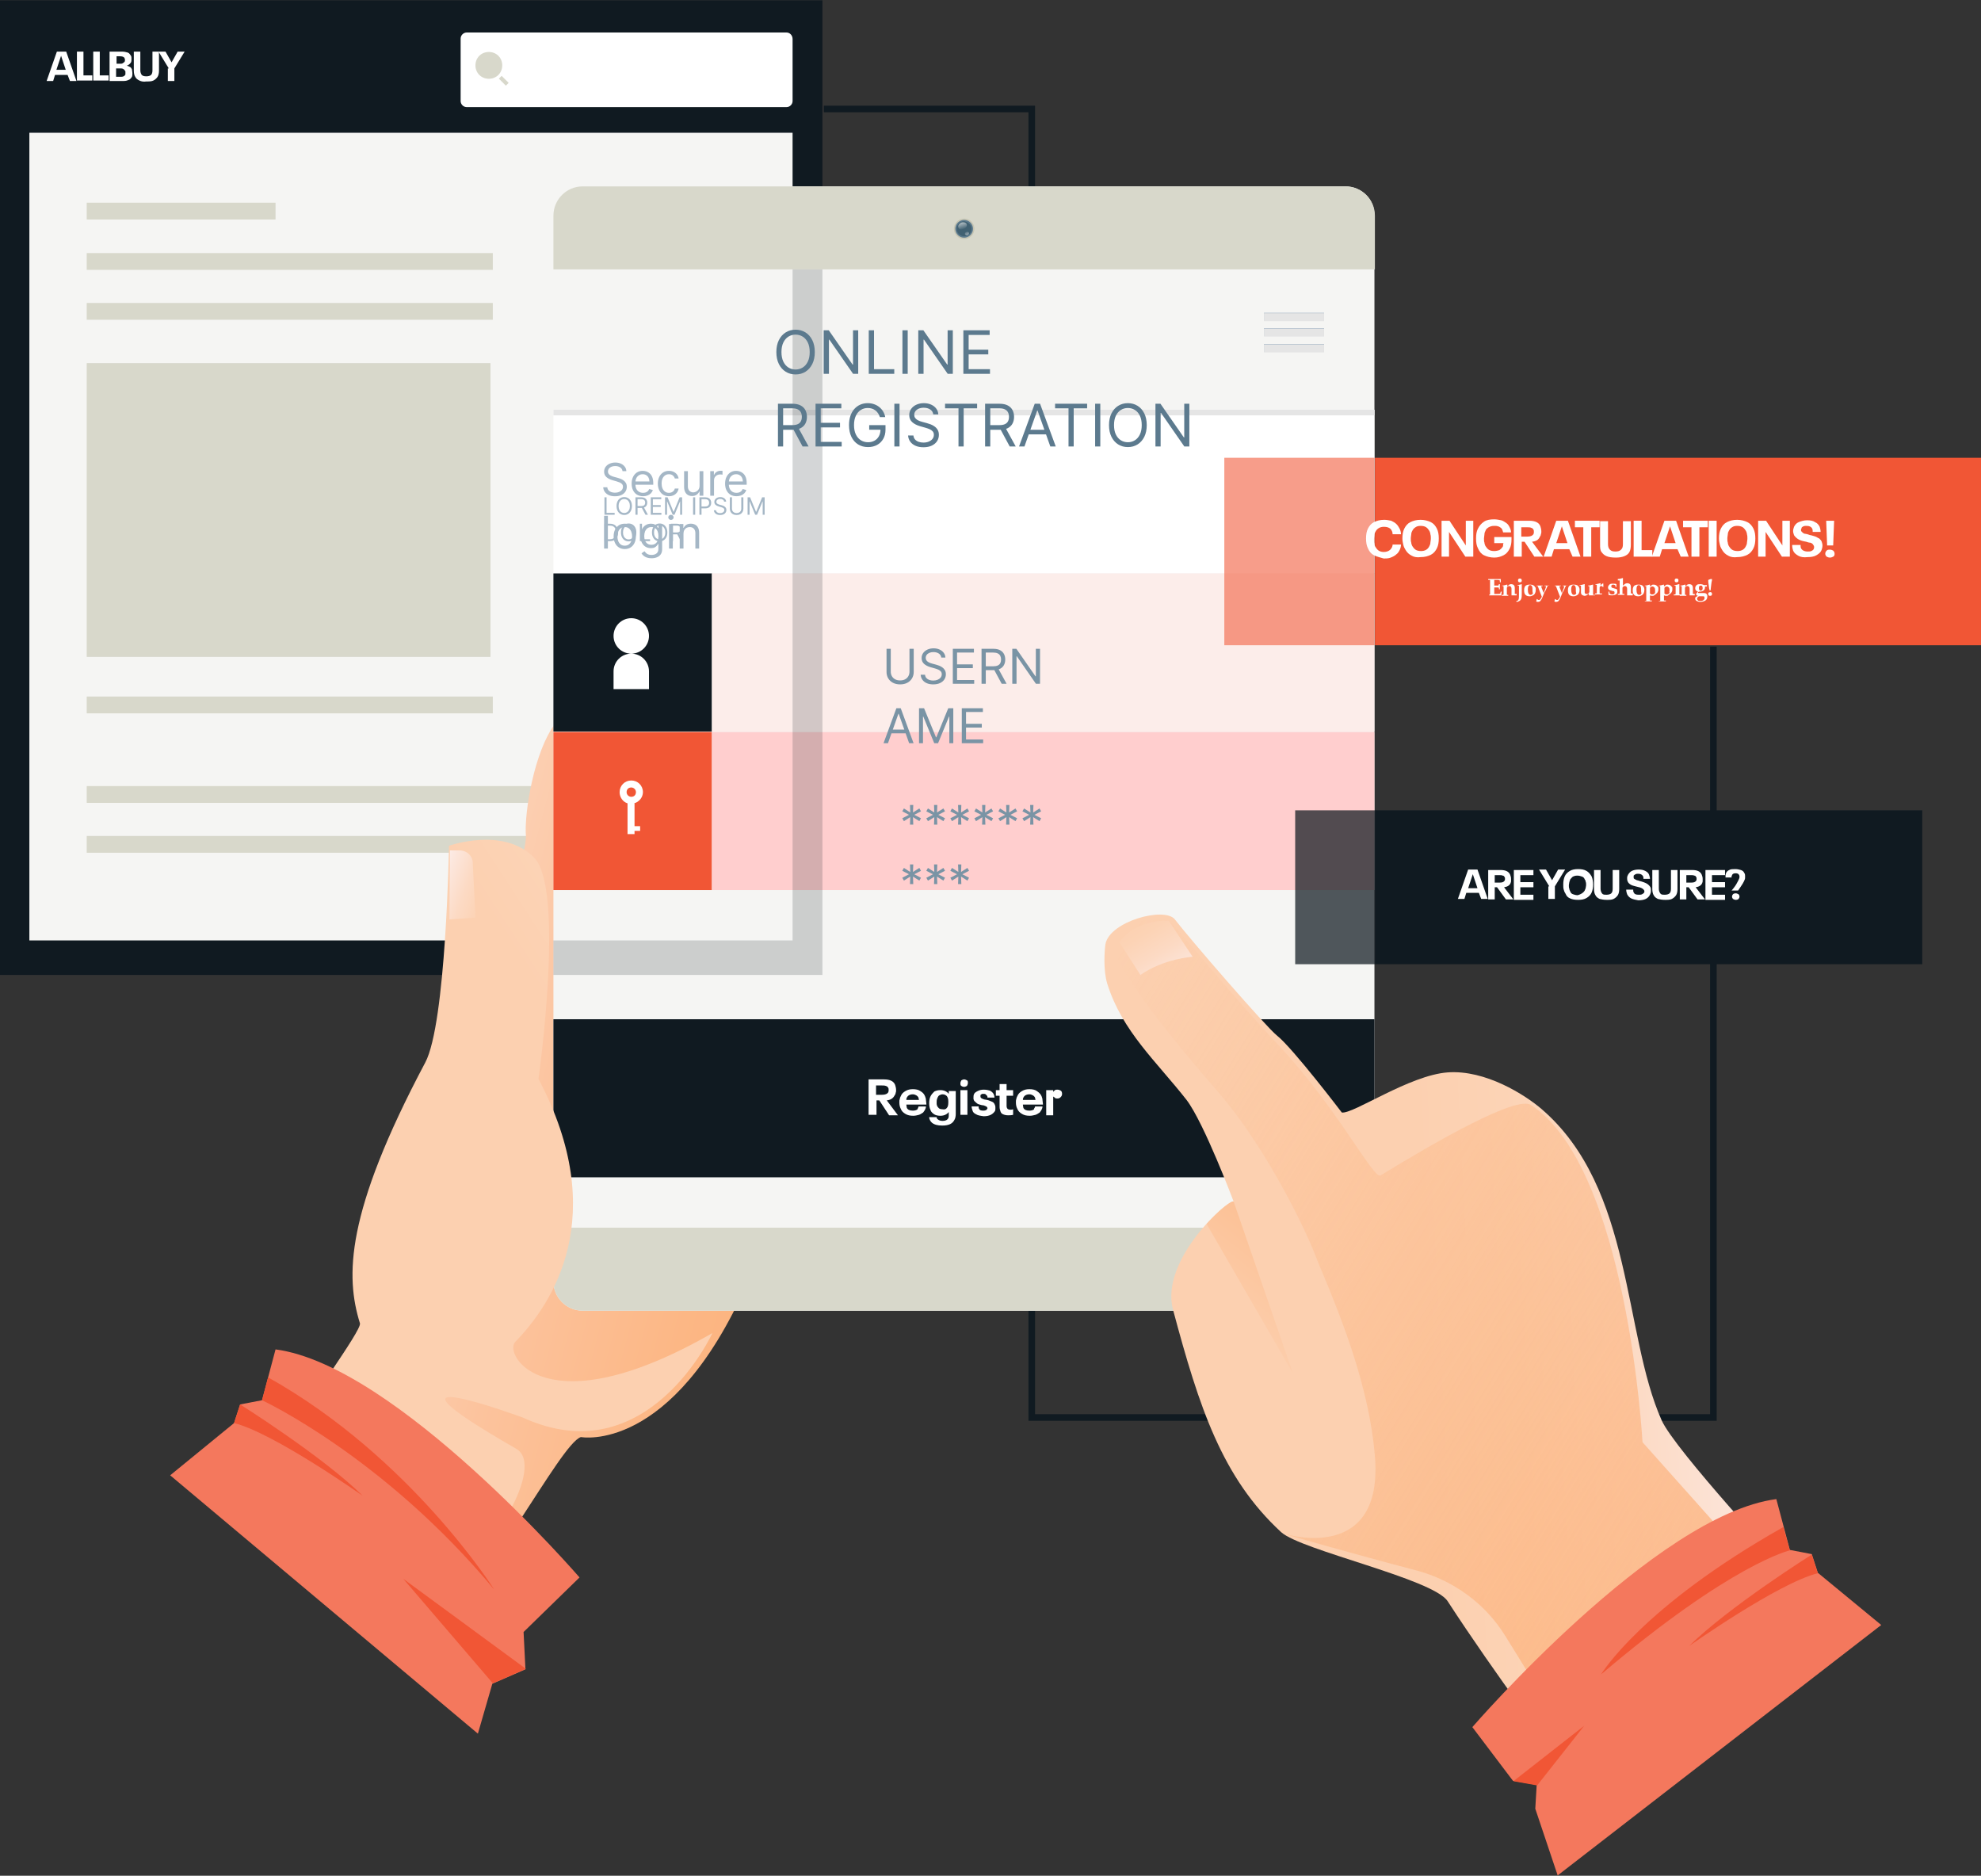 <svg width="300" height="284" viewBox="0 0 300 284" fill="none" xmlns="http://www.w3.org/2000/svg">
<rect x="0" y="0" width="300" height="284" fill="#333333" stroke="none"/>
<path d="M124.758 16.5H156.248V214.617H259.472V97.907" stroke="#101A21" stroke-miterlimit="10"/>
<path d="M124.547 0.049H0V147.613H124.547V0.049Z" fill="#101A21"/>
<path d="M119.111 4.921H70.676C70.181 4.921 69.758 5.344 69.758 5.839V15.3C69.758 15.794 70.181 16.217 70.676 16.217H119.111C119.605 16.217 120.028 15.794 120.028 15.3V5.909C120.028 5.344 119.605 4.921 119.111 4.921Z" fill="white"/>
<path d="M75.477 8.451C74.701 7.674 73.359 7.674 72.582 8.451C71.806 9.228 71.806 10.569 72.582 11.346C73.359 12.122 74.701 12.122 75.477 11.346C76.254 10.569 76.254 9.228 75.477 8.451ZM75.972 11.487L75.548 11.911L76.607 12.97L77.031 12.546L75.972 11.487Z" fill="#D8D8CB"/>
<path d="M10.238 11.346H8.331L8.049 12.264H7.061L8.614 7.815H10.026L11.579 12.264H10.591L10.238 11.346ZM9.955 10.569L9.249 8.451L8.543 10.569H9.955Z" fill="white"/>
<path d="M11.65 7.815H12.639V11.416H13.98V12.193H11.65V7.815Z" fill="white"/>
<path d="M14.121 7.815H15.11V11.416H16.451V12.193H14.121V7.815Z" fill="white"/>
<path d="M20.051 11.063C20.051 11.275 20.051 11.487 19.981 11.628C19.84 11.84 19.698 12.052 19.416 12.122C19.134 12.264 18.851 12.264 18.498 12.264H16.592V7.815H18.498C18.851 7.815 19.063 7.886 19.345 7.957C19.557 8.027 19.698 8.239 19.84 8.451C19.91 8.592 19.91 8.733 19.91 8.945C19.91 9.086 19.91 9.298 19.84 9.439C19.698 9.651 19.487 9.863 19.204 9.934C19.416 10.004 19.557 10.075 19.698 10.145C19.84 10.216 19.91 10.357 19.981 10.498C19.981 10.64 20.051 10.851 20.051 11.063ZM17.58 9.651H18.145C18.357 9.651 18.498 9.651 18.569 9.581C18.71 9.51 18.78 9.439 18.851 9.369C18.922 9.298 18.922 9.157 18.922 9.086C18.922 9.016 18.922 8.874 18.851 8.804C18.78 8.592 18.498 8.521 18.145 8.521H17.651V9.651H17.58ZM18.992 10.993C18.992 10.922 18.992 10.851 18.992 10.851C18.992 10.781 18.992 10.781 18.922 10.71C18.851 10.569 18.78 10.498 18.639 10.428C18.498 10.357 18.357 10.357 18.145 10.357H17.58V11.628H18.145C18.357 11.628 18.569 11.628 18.71 11.557C18.851 11.487 18.922 11.416 18.992 11.275C18.992 11.204 18.992 11.063 18.992 10.993Z" fill="white"/>
<path d="M21.111 12.193C20.828 12.052 20.617 11.911 20.476 11.628C20.334 11.416 20.264 11.063 20.264 10.71V7.815H21.252V10.64C21.252 10.922 21.323 11.134 21.464 11.346C21.605 11.487 21.817 11.557 22.17 11.557C22.452 11.557 22.735 11.487 22.876 11.346C23.017 11.204 23.088 10.993 23.088 10.64V7.815H24.076V10.71C24.076 11.063 24.006 11.416 23.864 11.628C23.723 11.84 23.512 12.052 23.229 12.193C22.947 12.334 22.594 12.334 22.17 12.334C21.746 12.405 21.393 12.334 21.111 12.193Z" fill="white"/>
<path d="M25.559 10.357L24.006 7.815H25.065L25.983 9.439L26.901 7.815H27.96L26.406 10.357V12.264H25.418V10.357H25.559Z" fill="white"/>
<path d="M120.027 20.101H4.447V142.388H120.027V20.101Z" fill="#F5F5F3"/>
<path d="M41.728 30.691H13.133V33.233H41.728V30.691ZM74.277 54.98H13.133V99.46H74.277V54.98ZM74.63 38.317H13.133V40.858H74.63V38.317ZM74.63 45.871H13.133V48.413H74.63V45.871ZM74.63 105.462H13.133V108.004H74.63V105.462ZM13.133 119.018V121.56H114.31V119.018H13.133ZM13.133 129.115H114.31V126.573H13.133V129.115Z" fill="#D8D8CB"/>
<path d="M87.973 217.582C87.973 217.582 101.741 220.195 113.109 194.353C124.476 168.512 122.57 124.031 122.57 124.031C122.57 124.031 87.267 105.462 84.09 109.557C80.913 113.652 79.359 123.113 79.642 126.573C79.924 130.032 66.086 183.198 61.073 193.647C60.084 195.624 42.504 216.947 42.151 219.7C41.021 228.102 53.236 246.46 67.78 242.788C73.499 241.376 84.796 218.571 87.973 217.582Z" fill="url(#paint0_linear_1598_37332)"/>
<path d="M203.766 28.22H88.257C85.785 28.22 83.809 30.197 83.809 32.668V194C83.809 196.472 85.785 198.449 88.257 198.449H203.696C206.167 198.449 208.144 196.472 208.144 194V32.668C208.214 30.197 206.167 28.22 203.766 28.22Z" fill="#F5F5F3"/>
<path d="M208.214 40.788V32.668C208.214 30.197 206.237 28.22 203.766 28.22H88.257C85.785 28.22 83.809 30.197 83.809 32.668V40.788H208.214Z" fill="#D8D8CB"/>
<path d="M147.564 34.645C147.564 35.492 146.858 36.198 146.01 36.198C145.163 36.198 144.457 35.492 144.457 34.645C144.457 33.798 145.163 33.092 146.01 33.092C146.858 33.092 147.564 33.798 147.564 34.645Z" fill="#C6C5B3"/>
<path d="M147.351 34.645C147.351 35.422 146.716 35.987 146.009 35.987C145.233 35.987 144.668 35.351 144.668 34.645C144.668 33.869 145.303 33.304 146.009 33.304C146.786 33.304 147.351 33.939 147.351 34.645Z" fill="#5C7A8E"/>
<path d="M147.14 34.645C147.14 35.281 146.646 35.775 146.011 35.775C145.375 35.775 144.881 35.281 144.881 34.645C144.881 34.01 145.375 33.515 146.011 33.515C146.646 33.586 147.14 34.08 147.14 34.645Z" fill="#416172"/>
<path d="M146.364 33.868C146.505 34.151 146.364 34.433 146.011 34.645C145.658 34.857 145.305 34.786 145.163 34.504C145.022 34.221 145.163 33.939 145.517 33.727C145.799 33.586 146.223 33.657 146.364 33.868Z" fill="url(#paint1_linear_1598_37332)"/>
<path d="M146.716 35.21C146.786 35.351 146.716 35.492 146.574 35.563C146.433 35.634 146.221 35.634 146.151 35.492C146.08 35.351 146.151 35.21 146.292 35.139C146.433 35.069 146.645 35.069 146.716 35.21Z" fill="url(#paint2_linear_1598_37332)"/>
<path d="M83.809 185.881V194C83.809 196.472 85.785 198.449 88.257 198.449H203.696C206.167 198.449 208.144 196.472 208.144 194V185.881H83.809Z" fill="#D8D8CB"/>
<path d="M191.41 47.354V48.554H200.518V47.354H191.41ZM191.41 50.884H200.518V49.684H191.41V50.884ZM191.41 53.285H200.518V52.084H191.41V53.285Z" fill="#A5B7C6"/>
<path d="M191.41 47.425V48.625H200.518V47.425H191.41ZM191.41 50.955H200.518V49.755H191.41V50.955ZM191.41 53.355H200.518V52.155H191.41V53.355Z" fill="#E5E5E5"/>
<path d="M208.144 62.04H83.809V86.822H208.144V62.04Z" fill="white"/>
<path d="M208.144 62.04H83.809V62.887H208.144V62.04Z" fill="#E5E5E5"/>
<path d="M208.144 154.32H83.809V178.255H208.144V154.32Z" fill="#101A21"/>
<path d="M107.814 86.822H83.809V110.757H107.814V86.822Z" fill="#101A21"/>
<path d="M208.144 86.822H107.814V110.757H208.144V86.822Z" fill="#FCEDEA"/>
<path d="M107.814 110.828H83.809V134.763H107.814V110.828Z" fill="#f15635"/>
<path d="M208.144 110.828H107.814V134.763H208.144V110.828Z" fill="#FFCECE"/>
<g opacity="0.18">
<path d="M124.548 40.788H120.029V142.388H83.809V147.613H124.548V40.788Z" fill="#101A21"/>
</g>
<path d="M96.023 121.63C96.799 121.418 97.364 120.712 97.364 119.936C97.364 118.947 96.588 118.171 95.599 118.171C94.611 118.171 93.834 118.947 93.834 119.936C93.834 120.712 94.328 121.418 95.034 121.63V126.29H96.093V125.796H96.941V125.09H96.093V121.63H96.023ZM95.599 119.23C95.952 119.23 96.305 119.512 96.305 119.936C96.305 120.359 96.023 120.642 95.599 120.642C95.246 120.642 94.893 120.359 94.893 119.936C94.893 119.512 95.175 119.23 95.599 119.23Z" fill="white"/>
<path d="M98.282 96.283C98.282 94.801 97.082 93.6 95.599 93.6C94.116 93.6 92.916 94.801 92.916 96.283C92.916 97.766 94.116 98.966 95.599 98.966C97.082 98.966 98.282 97.766 98.282 96.283ZM95.599 98.966C94.116 98.966 92.916 100.167 92.916 101.649C92.916 103.132 92.916 104.332 92.916 104.332H98.282C98.282 104.332 98.282 102.285 98.282 101.649C98.282 100.167 97.082 98.966 95.599 98.966Z" fill="white"/>
<path d="M137.731 98.234H138.372V101.739C138.372 102.101 138.286 102.424 138.116 102.708C137.947 102.991 137.708 103.214 137.4 103.378C137.091 103.54 136.729 103.621 136.314 103.621C135.899 103.621 135.537 103.54 135.228 103.378C134.92 103.214 134.68 102.991 134.51 102.708C134.341 102.424 134.256 102.101 134.256 101.739V98.234H134.897V101.687C134.897 101.946 134.954 102.176 135.068 102.377C135.182 102.577 135.344 102.735 135.554 102.85C135.766 102.964 136.019 103.021 136.314 103.021C136.609 103.021 136.862 102.964 137.074 102.85C137.286 102.735 137.448 102.577 137.56 102.377C137.674 102.176 137.731 101.946 137.731 101.687V98.234ZM142.547 99.557C142.516 99.295 142.39 99.092 142.17 98.947C141.949 98.802 141.678 98.73 141.358 98.73C141.124 98.73 140.918 98.768 140.743 98.844C140.569 98.919 140.432 99.024 140.334 99.156C140.238 99.289 140.189 99.44 140.189 99.609C140.189 99.75 140.223 99.872 140.29 99.973C140.359 100.073 140.447 100.157 140.554 100.224C140.661 100.289 140.773 100.344 140.89 100.387C141.007 100.428 141.115 100.462 141.213 100.488L141.751 100.632C141.889 100.669 142.042 100.719 142.211 100.782C142.382 100.846 142.544 100.933 142.699 101.043C142.856 101.152 142.986 101.292 143.087 101.462C143.189 101.633 143.24 101.842 143.24 102.09C143.24 102.376 143.165 102.635 143.015 102.866C142.867 103.097 142.65 103.28 142.363 103.416C142.079 103.553 141.734 103.621 141.327 103.621C140.948 103.621 140.619 103.559 140.342 103.437C140.066 103.315 139.849 103.144 139.691 102.925C139.534 102.706 139.445 102.452 139.424 102.163H140.086C140.103 102.363 140.171 102.528 140.288 102.659C140.407 102.788 140.557 102.885 140.737 102.949C140.92 103.011 141.117 103.042 141.327 103.042C141.572 103.042 141.791 103.002 141.986 102.923C142.181 102.842 142.335 102.73 142.449 102.587C142.562 102.442 142.619 102.273 142.619 102.08C142.619 101.904 142.57 101.761 142.472 101.651C142.374 101.541 142.245 101.451 142.084 101.382C141.924 101.313 141.751 101.253 141.565 101.201L140.913 101.015C140.5 100.896 140.172 100.726 139.931 100.506C139.69 100.285 139.569 99.996 139.569 99.64C139.569 99.343 139.649 99.085 139.809 98.864C139.971 98.642 140.189 98.47 140.461 98.347C140.735 98.223 141.041 98.161 141.379 98.161C141.72 98.161 142.023 98.222 142.288 98.345C142.554 98.465 142.764 98.631 142.919 98.841C143.076 99.051 143.159 99.29 143.167 99.557H142.547ZM144.294 103.528V98.234H147.489V98.802H144.935V100.591H147.323V101.16H144.935V102.959H147.53V103.528H144.294ZM148.644 103.528V98.234H150.433C150.847 98.234 151.186 98.304 151.452 98.445C151.717 98.585 151.913 98.777 152.041 99.022C152.168 99.267 152.232 99.545 152.232 99.857C152.232 100.169 152.168 100.445 152.041 100.687C151.913 100.928 151.718 101.118 151.454 101.255C151.19 101.392 150.854 101.46 150.443 101.46H148.996V100.881H150.423C150.705 100.881 150.933 100.839 151.105 100.756C151.279 100.674 151.405 100.557 151.483 100.405C151.562 100.252 151.601 100.069 151.601 99.857C151.601 99.645 151.562 99.46 151.483 99.301C151.403 99.143 151.277 99.02 151.103 98.934C150.929 98.846 150.698 98.802 150.412 98.802H149.285V103.528H148.644ZM151.136 101.149L152.439 103.528H151.695L150.412 101.149H151.136ZM157.498 98.234V103.528H156.878L153.993 99.371H153.942V103.528H153.3V98.234H153.921L156.816 102.401H156.868V98.234H157.498ZM134.473 112.528H133.801L135.745 107.234H136.407L138.351 112.528H137.679L136.097 108.071H136.055L134.473 112.528ZM134.722 110.46H137.431V111.028H134.722V110.46ZM139.176 107.234H139.941L141.74 111.628H141.802L143.601 107.234H144.366V112.528H143.766V108.505H143.715L142.06 112.528H141.481L139.827 108.505H139.775V112.528H139.176V107.234ZM145.652 112.528V107.234H148.847V107.802H146.293V109.591H148.681V110.16H146.293V111.959H148.888V112.528H145.652Z" fill="#7A94A5"/>
<path d="M133.161 166.606H132.737V168.794H131.537V163.428H133.867C134.785 163.428 135.35 163.711 135.562 164.276C135.632 164.488 135.703 164.77 135.703 165.052C135.703 165.194 135.703 165.335 135.632 165.476C135.632 165.617 135.562 165.758 135.491 165.829C135.279 166.253 134.926 166.535 134.291 166.606L135.985 168.865H134.644L133.161 166.606ZM132.737 165.758H133.585C134.079 165.758 134.361 165.617 134.503 165.405C134.573 165.264 134.573 165.194 134.573 165.052C134.573 164.911 134.573 164.77 134.503 164.699C134.432 164.558 134.361 164.488 134.149 164.417C133.938 164.346 133.796 164.346 133.514 164.346H132.667V165.758H132.737Z" fill="white"/>
<path d="M139.021 167.735C139.092 167.665 139.092 167.594 139.092 167.524H140.222C140.222 167.877 140.01 168.159 139.798 168.441C139.586 168.583 139.374 168.724 139.163 168.794C138.88 168.865 138.598 168.936 138.315 168.936C137.821 168.936 137.468 168.865 137.115 168.653C136.762 168.441 136.55 168.23 136.409 167.877C136.268 167.594 136.197 167.312 136.197 166.888C136.197 166.676 136.197 166.535 136.268 166.394C136.268 166.253 136.338 166.111 136.409 165.97C136.55 165.617 136.762 165.405 137.115 165.194C137.468 164.982 137.821 164.911 138.245 164.911C138.668 164.911 139.092 164.982 139.374 165.194C139.728 165.405 139.939 165.617 140.081 165.97C140.151 166.182 140.222 166.323 140.222 166.535C140.222 166.747 140.292 166.959 140.292 167.241H137.256C137.256 167.453 137.327 167.594 137.327 167.735C137.468 168.018 137.751 168.159 138.245 168.159C138.527 168.159 138.81 168.088 138.951 167.947C138.951 167.877 139.021 167.806 139.021 167.735ZM137.327 166.182C137.256 166.323 137.256 166.394 137.256 166.535H139.163C139.163 166.394 139.092 166.323 139.092 166.182C139.021 166.041 138.88 165.9 138.739 165.829C138.598 165.758 138.457 165.688 138.245 165.688C137.751 165.688 137.468 165.9 137.327 166.182Z" fill="white"/>
<path d="M144.739 165.052V168.653C144.739 169.006 144.669 169.359 144.528 169.571C144.245 170.136 143.68 170.418 142.692 170.418C141.986 170.418 141.491 170.277 141.138 169.995C140.997 169.854 140.927 169.783 140.856 169.642C140.785 169.501 140.715 169.359 140.715 169.148H141.845C141.845 169.289 141.915 169.43 142.056 169.501C142.198 169.642 142.48 169.712 142.762 169.712C143.186 169.712 143.468 169.571 143.61 169.289C143.68 169.148 143.68 169.006 143.68 168.865V168.371C143.398 168.724 142.974 168.936 142.409 168.936C142.056 168.936 141.703 168.865 141.491 168.724C141.28 168.583 140.997 168.371 140.927 168.088C140.785 167.806 140.715 167.453 140.715 167.029C140.715 166.606 140.785 166.253 140.927 165.97C141.068 165.688 141.28 165.476 141.491 165.264C141.774 165.123 142.056 165.052 142.409 165.052C142.974 165.052 143.398 165.264 143.68 165.617V165.194H144.739V165.052ZM143.398 167.735C143.539 167.594 143.61 167.312 143.61 166.959V166.747C143.61 166.394 143.539 166.182 143.398 165.97C143.257 165.829 143.045 165.688 142.762 165.688C142.551 165.688 142.409 165.759 142.268 165.829C142.127 165.9 142.056 166.041 141.986 166.182C141.915 166.323 141.845 166.535 141.845 166.818C141.845 166.959 141.845 167.1 141.845 167.171C141.845 167.241 141.915 167.382 141.915 167.453C141.986 167.594 142.127 167.735 142.198 167.806C142.268 167.877 142.48 167.947 142.692 167.947C143.045 168.018 143.257 167.947 143.398 167.735Z" fill="white"/>
<path d="M145.587 164.417C145.445 164.346 145.445 164.205 145.445 163.993C145.445 163.852 145.516 163.711 145.587 163.57C145.728 163.499 145.869 163.428 146.01 163.428C146.151 163.428 146.293 163.499 146.434 163.57C146.575 163.64 146.575 163.782 146.575 163.993C146.575 164.135 146.504 164.276 146.434 164.417C146.293 164.488 146.151 164.558 146.01 164.558C145.869 164.558 145.657 164.488 145.587 164.417ZM145.445 165.052H146.504V168.794H145.445V165.052Z" fill="white"/>
<path d="M147.847 168.724C147.564 168.583 147.352 168.441 147.282 168.159C147.211 167.947 147.141 167.735 147.141 167.523H148.2C148.2 167.665 148.2 167.806 148.27 167.876C148.341 168.088 148.553 168.159 148.906 168.159C149.188 168.159 149.4 168.088 149.471 167.947C149.471 167.876 149.541 167.876 149.541 167.806C149.541 167.735 149.541 167.665 149.471 167.665C149.471 167.594 149.4 167.523 149.329 167.523C149.259 167.453 149.118 167.453 149.047 167.382C148.906 167.382 148.765 167.312 148.623 167.312C148.341 167.241 148.058 167.17 147.917 167.029C147.776 166.888 147.564 166.747 147.494 166.606C147.494 166.535 147.423 166.464 147.423 166.394C147.423 166.323 147.423 166.253 147.423 166.182C147.423 166.041 147.423 165.829 147.494 165.688C147.564 165.476 147.776 165.335 148.058 165.193C148.341 165.052 148.623 164.982 148.976 164.982C149.329 164.982 149.682 165.052 149.894 165.123C150.177 165.264 150.318 165.405 150.459 165.617C150.53 165.758 150.6 165.97 150.6 166.182H149.541C149.541 166.111 149.541 165.97 149.471 165.9C149.4 165.829 149.329 165.758 149.259 165.688C149.188 165.617 149.047 165.617 148.906 165.617C148.765 165.617 148.694 165.617 148.623 165.688C148.553 165.758 148.482 165.758 148.482 165.829C148.482 165.9 148.482 165.9 148.482 165.97C148.482 166.041 148.482 166.111 148.482 166.111C148.553 166.182 148.553 166.253 148.694 166.323C148.835 166.394 148.906 166.394 149.047 166.464C149.188 166.464 149.329 166.535 149.471 166.535C149.824 166.606 150.035 166.747 150.247 166.817C150.459 166.888 150.6 167.1 150.671 167.312C150.741 167.453 150.741 167.594 150.741 167.735C150.741 167.947 150.741 168.088 150.671 168.23C150.53 168.441 150.318 168.653 150.035 168.794C149.753 168.936 149.4 169.006 148.976 169.006C148.412 168.936 148.058 168.865 147.847 168.724Z" fill="white"/>
<path d="M151.942 168.724C151.73 168.653 151.589 168.512 151.519 168.3C151.448 168.088 151.377 167.877 151.377 167.594V165.9H150.812V165.052H151.377V164.135H152.436V165.052H153.425V165.9H152.436V167.453C152.436 167.665 152.507 167.806 152.578 167.877C152.648 167.947 152.789 168.018 153.001 168.018C153.142 168.018 153.284 168.018 153.425 167.947V168.794C153.142 168.865 152.86 168.865 152.648 168.865C152.366 168.865 152.083 168.794 151.942 168.724Z" fill="white"/>
<path d="M156.672 167.735C156.742 167.665 156.742 167.594 156.742 167.524H157.872C157.872 167.877 157.66 168.159 157.449 168.441C157.237 168.583 157.025 168.724 156.813 168.794C156.531 168.865 156.248 168.936 155.966 168.936C155.472 168.936 155.119 168.865 154.766 168.653C154.412 168.441 154.201 168.23 154.059 167.877C153.918 167.594 153.848 167.312 153.848 166.888C153.848 166.676 153.848 166.535 153.918 166.394C153.918 166.253 153.989 166.111 154.059 165.97C154.201 165.617 154.412 165.405 154.766 165.194C155.119 164.982 155.472 164.911 155.895 164.911C156.319 164.911 156.742 164.982 157.025 165.194C157.307 165.405 157.59 165.617 157.731 165.97C157.802 166.182 157.872 166.323 157.872 166.535C157.872 166.747 157.943 166.959 157.943 167.241H154.907C154.907 167.453 154.977 167.594 154.977 167.735C155.119 168.018 155.401 168.159 155.895 168.159C156.178 168.159 156.46 168.088 156.601 167.947C156.601 167.877 156.601 167.806 156.672 167.735ZM154.977 166.182C154.907 166.323 154.907 166.394 154.907 166.535H156.813C156.813 166.394 156.742 166.323 156.742 166.182C156.672 166.041 156.531 165.9 156.389 165.829C156.248 165.758 156.107 165.688 155.895 165.688C155.401 165.688 155.119 165.9 154.977 166.182Z" fill="white"/>
<path d="M158.438 165.052H159.497V165.335C159.567 165.194 159.708 165.123 159.779 165.052C159.85 164.982 159.991 164.982 160.132 164.982C160.344 164.982 160.485 165.052 160.626 165.123C160.767 165.194 160.838 165.405 160.838 165.617C160.838 165.829 160.767 165.97 160.626 166.111C160.485 166.253 160.344 166.323 160.132 166.323C159.991 166.323 159.92 166.323 159.779 166.253C159.708 166.182 159.638 166.111 159.567 166.041C159.497 166.041 159.497 166.111 159.497 166.111C159.497 166.182 159.497 166.253 159.497 166.323V168.865H158.438V165.052Z" fill="white"/>
<path d="M137.808 124.858L137.849 123.721L136.888 124.331L136.64 123.896L137.653 123.369L136.64 122.842L136.888 122.407L137.849 123.017L137.808 121.88H138.304L138.263 123.017L139.225 122.407L139.473 122.842L138.459 123.369L139.473 123.896L139.225 124.331L138.263 123.721L138.304 124.858H137.808ZM141.448 124.858L141.489 123.721L140.527 124.331L140.279 123.896L141.293 123.369L140.279 122.842L140.527 122.407L141.489 123.017L141.448 121.88H141.944L141.903 123.017L142.864 122.407L143.112 122.842L142.099 123.369L143.112 123.896L142.864 124.331L141.903 123.721L141.944 124.858H141.448ZM145.087 124.858L145.129 123.721L144.167 124.331L143.919 123.896L144.932 123.369L143.919 122.842L144.167 122.407L145.129 123.017L145.087 121.88H145.584L145.542 123.017L146.504 122.407L146.752 122.842L145.739 123.369L146.752 123.896L146.504 124.331L145.542 123.721L145.584 124.858H145.087ZM148.727 124.858L148.768 123.721L147.807 124.331L147.559 123.896L148.572 123.369L147.559 122.842L147.807 122.407L148.768 123.017L148.727 121.88H149.223L149.182 123.017L150.143 122.407L150.392 122.842L149.378 123.369L150.392 123.896L150.143 124.331L149.182 123.721L149.223 124.858H148.727ZM152.367 124.858L152.408 123.721L151.446 124.331L151.198 123.896L152.211 123.369L151.198 122.842L151.446 122.407L152.408 123.017L152.367 121.88H152.863L152.822 123.017L153.783 122.407L154.031 122.842L153.018 123.369L154.031 123.896L153.783 124.331L152.822 123.721L152.863 124.858H152.367ZM156.006 124.858L156.048 123.721L155.086 124.331L154.838 123.896L155.851 123.369L154.838 122.842L155.086 122.407L156.048 123.017L156.006 121.88H156.503L156.461 123.017L157.423 122.407L157.671 122.842L156.658 123.369L157.671 123.896L157.423 124.331L156.461 123.721L156.503 124.858H156.006ZM137.808 133.858L137.849 132.721L136.888 133.331L136.64 132.896L137.653 132.369L136.64 131.842L136.888 131.407L137.849 132.017L137.808 130.88H138.304L138.263 132.017L139.225 131.407L139.473 131.842L138.459 132.369L139.473 132.896L139.225 133.331L138.263 132.721L138.304 133.858H137.808ZM141.448 133.858L141.489 132.721L140.527 133.331L140.279 132.896L141.293 132.369L140.279 131.842L140.527 131.407L141.489 132.017L141.448 130.88H141.944L141.903 132.017L142.864 131.407L143.112 131.842L142.099 132.369L143.112 132.896L142.864 133.331L141.903 132.721L141.944 133.858H141.448ZM145.087 133.858L145.129 132.721L144.167 133.331L143.919 132.896L144.932 132.369L143.919 131.842L144.167 131.407L145.129 132.017L145.087 130.88H145.584L145.542 132.017L146.504 131.407L146.752 131.842L145.739 132.369L146.752 132.896L146.504 133.331L145.542 132.721L145.584 133.858H145.087Z" fill="#7A94A5"/>
<path d="M123.392 53.305C123.392 54.001 123.267 54.602 123.016 55.109C122.764 55.615 122.42 56.006 121.982 56.281C121.544 56.556 121.044 56.693 120.481 56.693C119.919 56.693 119.419 56.556 118.981 56.281C118.543 56.006 118.198 55.615 117.947 55.109C117.696 54.602 117.57 54.001 117.57 53.305C117.57 52.61 117.696 52.009 117.947 51.502C118.198 50.995 118.543 50.605 118.981 50.33C119.419 50.055 119.919 49.918 120.481 49.918C121.044 49.918 121.544 50.055 121.982 50.33C122.42 50.605 122.764 50.995 123.016 51.502C123.267 52.009 123.392 52.61 123.392 53.305ZM122.62 53.305C122.62 52.734 122.524 52.252 122.333 51.859C122.144 51.467 121.887 51.169 121.563 50.968C121.241 50.766 120.881 50.665 120.481 50.665C120.082 50.665 119.72 50.766 119.396 50.968C119.074 51.169 118.818 51.467 118.627 51.859C118.438 52.252 118.343 52.734 118.343 53.305C118.343 53.876 118.438 54.358 118.627 54.751C118.818 55.144 119.074 55.441 119.396 55.643C119.72 55.845 120.082 55.946 120.481 55.946C120.881 55.946 121.241 55.845 121.563 55.643C121.887 55.441 122.144 55.144 122.333 54.751C122.524 54.358 122.62 53.876 122.62 53.305ZM129.965 50.008V56.603H129.192L125.598 51.425H125.534V56.603H124.735V50.008H125.508L129.115 55.199H129.179V50.008H129.965ZM131.563 56.603V50.008H132.361V55.894H135.427V56.603H131.563ZM137.462 50.008V56.603H136.664V50.008H137.462ZM144.293 50.008V56.603H143.52L139.926 51.425H139.862V56.603H139.063V50.008H139.836L143.443 55.199H143.507V50.008H144.293ZM145.891 56.603V50.008H149.871V50.716H146.69V52.945H149.665V53.653H146.69V55.894H149.923V56.603H145.891ZM117.813 67.603V61.13H120C120.506 61.13 120.921 61.216 121.246 61.389C121.57 61.559 121.81 61.794 121.966 62.094C122.122 62.393 122.2 62.733 122.2 63.115C122.2 63.496 122.122 63.834 121.966 64.129C121.81 64.424 121.571 64.656 121.249 64.825C120.926 64.991 120.514 65.074 120.013 65.074H118.243V64.366H119.988C120.333 64.366 120.611 64.316 120.822 64.215C121.035 64.113 121.189 63.97 121.284 63.785C121.381 63.597 121.429 63.374 121.429 63.115C121.429 62.855 121.381 62.629 121.284 62.435C121.187 62.241 121.032 62.092 120.819 61.986C120.606 61.879 120.325 61.825 119.975 61.825H118.597V67.603H117.813ZM120.86 64.695L122.453 67.603H121.543L119.975 64.695H120.86ZM123.506 67.603V61.13H127.413V61.825H124.29V64.012H127.211V64.708H124.29V66.907H127.464V67.603H123.506ZM133.251 63.153C133.181 62.94 133.09 62.749 132.976 62.58C132.864 62.41 132.73 62.264 132.574 62.144C132.421 62.024 132.246 61.932 132.05 61.869C131.854 61.806 131.639 61.775 131.405 61.775C131.021 61.775 130.673 61.873 130.359 62.072C130.045 62.27 129.795 62.562 129.61 62.947C129.424 63.333 129.331 63.806 129.331 64.366C129.331 64.927 129.425 65.4 129.613 65.785C129.8 66.171 130.054 66.463 130.375 66.661C130.695 66.859 131.055 66.958 131.455 66.958C131.826 66.958 132.153 66.879 132.435 66.721C132.72 66.561 132.941 66.335 133.099 66.045C133.259 65.752 133.339 65.407 133.339 65.011L133.579 65.062H131.632V64.366H134.098V65.062C134.098 65.595 133.984 66.058 133.756 66.452C133.531 66.846 133.219 67.152 132.821 67.369C132.425 67.584 131.97 67.691 131.455 67.691C130.882 67.691 130.379 67.556 129.945 67.287C129.513 67.017 129.176 66.633 128.933 66.136C128.693 65.639 128.573 65.049 128.573 64.366C128.573 63.854 128.641 63.394 128.778 62.985C128.917 62.574 129.113 62.224 129.366 61.936C129.619 61.647 129.918 61.426 130.264 61.272C130.609 61.118 130.99 61.041 131.405 61.041C131.746 61.041 132.064 61.093 132.359 61.196C132.657 61.297 132.921 61.441 133.153 61.629C133.387 61.815 133.582 62.037 133.737 62.296C133.893 62.553 134.001 62.839 134.06 63.153H133.251ZM136.224 61.13V67.603H135.44V61.13H136.224ZM141.336 62.748C141.298 62.428 141.144 62.179 140.874 62.002C140.605 61.825 140.274 61.736 139.882 61.736C139.595 61.736 139.345 61.783 139.13 61.876C138.917 61.968 138.75 62.096 138.63 62.258C138.512 62.42 138.453 62.605 138.453 62.811C138.453 62.984 138.494 63.133 138.577 63.257C138.661 63.379 138.768 63.481 138.899 63.563C139.03 63.644 139.166 63.71 139.31 63.763C139.453 63.813 139.585 63.854 139.705 63.886L140.362 64.063C140.531 64.107 140.718 64.168 140.925 64.246C141.134 64.324 141.333 64.43 141.522 64.565C141.714 64.698 141.872 64.869 141.996 65.077C142.121 65.286 142.183 65.542 142.183 65.845C142.183 66.195 142.091 66.511 141.908 66.794C141.727 67.076 141.461 67.3 141.111 67.467C140.764 67.633 140.341 67.717 139.844 67.717C139.38 67.717 138.979 67.642 138.64 67.492C138.303 67.343 138.037 67.134 137.843 66.866C137.651 66.599 137.543 66.288 137.518 65.934H138.327C138.348 66.178 138.43 66.381 138.573 66.541C138.719 66.699 138.902 66.817 139.123 66.895C139.347 66.971 139.587 67.009 139.844 67.009C140.143 67.009 140.412 66.96 140.65 66.863C140.888 66.764 141.077 66.627 141.216 66.452C141.355 66.275 141.424 66.069 141.424 65.833C141.424 65.618 141.364 65.443 141.244 65.308C141.124 65.173 140.966 65.064 140.77 64.979C140.574 64.895 140.362 64.821 140.135 64.758L139.338 64.531C138.833 64.385 138.432 64.178 138.137 63.908C137.842 63.638 137.695 63.285 137.695 62.849C137.695 62.487 137.793 62.171 137.989 61.901C138.187 61.629 138.452 61.418 138.785 61.269C139.12 61.117 139.494 61.041 139.907 61.041C140.324 61.041 140.695 61.116 141.02 61.266C141.344 61.413 141.601 61.615 141.791 61.873C141.983 62.13 142.084 62.421 142.094 62.748H141.336ZM143.118 61.825V61.13H147.972V61.825H145.937V67.603H145.153V61.825H143.118ZM149.182 67.603V61.13H151.369C151.875 61.13 152.29 61.216 152.615 61.389C152.939 61.559 153.179 61.794 153.335 62.094C153.491 62.393 153.569 62.733 153.569 63.115C153.569 63.496 153.491 63.834 153.335 64.129C153.179 64.424 152.94 64.656 152.618 64.825C152.295 64.991 151.884 65.074 151.382 65.074H149.612V64.366H151.357C151.702 64.366 151.98 64.316 152.191 64.215C152.404 64.113 152.558 63.97 152.653 63.785C152.75 63.597 152.798 63.374 152.798 63.115C152.798 62.855 152.75 62.629 152.653 62.435C152.556 62.241 152.401 62.092 152.188 61.986C151.975 61.879 151.694 61.825 151.344 61.825H149.966V67.603H149.182ZM152.229 64.695L153.822 67.603H152.912L151.344 64.695H152.229ZM155.141 67.603H154.319L156.696 61.13H157.505L159.882 67.603H159.06L157.126 62.154H157.075L155.141 67.603ZM155.444 65.074H158.757V65.77H155.444V65.074ZM159.78 61.825V61.13H164.635V61.825H162.599V67.603H161.815V61.825H159.78ZM166.628 61.13V67.603H165.845V61.13H166.628ZM173.662 64.366C173.662 65.049 173.538 65.639 173.292 66.136C173.045 66.633 172.707 67.017 172.277 67.287C171.847 67.556 171.357 67.691 170.804 67.691C170.252 67.691 169.761 67.556 169.332 67.287C168.902 67.017 168.564 66.633 168.317 66.136C168.07 65.639 167.947 65.049 167.947 64.366C167.947 63.684 168.07 63.093 168.317 62.596C168.564 62.099 168.902 61.715 169.332 61.446C169.761 61.176 170.252 61.041 170.804 61.041C171.357 61.041 171.847 61.176 172.277 61.446C172.707 61.715 173.045 62.099 173.292 62.596C173.538 63.093 173.662 63.684 173.662 64.366ZM172.903 64.366C172.903 63.806 172.809 63.333 172.622 62.947C172.436 62.562 172.185 62.27 171.866 62.072C171.55 61.873 171.196 61.775 170.804 61.775C170.413 61.775 170.057 61.873 169.739 62.072C169.423 62.27 169.171 62.562 168.984 62.947C168.798 63.333 168.706 63.806 168.706 64.366C168.706 64.927 168.798 65.4 168.984 65.785C169.171 66.171 169.423 66.463 169.739 66.661C170.057 66.859 170.413 66.958 170.804 66.958C171.196 66.958 171.55 66.859 171.866 66.661C172.185 66.463 172.436 66.171 172.622 65.785C172.809 65.4 172.903 64.927 172.903 64.366ZM180.113 61.13V67.603H179.354L175.827 62.52H175.764V67.603H174.98V61.13H175.738L179.278 66.225H179.341V61.13H180.113Z" fill="#5C7A8E"/>
<path d="M94.272 71.337C94.243 71.092 94.126 70.902 93.919 70.766C93.713 70.631 93.46 70.563 93.159 70.563C92.94 70.563 92.748 70.599 92.584 70.67C92.421 70.741 92.293 70.838 92.201 70.962C92.111 71.087 92.066 71.228 92.066 71.386C92.066 71.518 92.097 71.632 92.16 71.727C92.225 71.82 92.307 71.899 92.407 71.962C92.507 72.023 92.612 72.074 92.722 72.114C92.831 72.153 92.932 72.184 93.024 72.208L93.527 72.344C93.656 72.378 93.8 72.424 93.958 72.484C94.118 72.544 94.27 72.625 94.415 72.728C94.562 72.83 94.683 72.961 94.778 73.12C94.873 73.28 94.921 73.476 94.921 73.708C94.921 73.976 94.85 74.218 94.71 74.434C94.572 74.65 94.368 74.822 94.101 74.949C93.835 75.077 93.511 75.14 93.13 75.14C92.776 75.14 92.468 75.083 92.209 74.969C91.951 74.854 91.748 74.694 91.599 74.49C91.452 74.285 91.369 74.047 91.35 73.776H91.969C91.985 73.963 92.048 74.118 92.158 74.24C92.269 74.361 92.41 74.452 92.579 74.511C92.75 74.569 92.934 74.598 93.13 74.598C93.359 74.598 93.565 74.561 93.747 74.487C93.93 74.411 94.074 74.306 94.18 74.173C94.287 74.037 94.34 73.879 94.34 73.698C94.34 73.534 94.294 73.4 94.202 73.297C94.11 73.194 93.989 73.11 93.839 73.045C93.689 72.981 93.527 72.924 93.353 72.876L92.743 72.702C92.356 72.591 92.05 72.432 91.824 72.225C91.598 72.019 91.485 71.749 91.485 71.415C91.485 71.137 91.56 70.895 91.71 70.689C91.862 70.481 92.065 70.32 92.32 70.205C92.576 70.089 92.863 70.031 93.179 70.031C93.498 70.031 93.782 70.088 94.03 70.203C94.279 70.316 94.476 70.471 94.621 70.667C94.767 70.864 94.845 71.087 94.853 71.337H94.272ZM97.388 75.131C97.03 75.131 96.721 75.052 96.461 74.894C96.203 74.734 96.004 74.511 95.864 74.226C95.725 73.939 95.656 73.605 95.656 73.224C95.656 72.844 95.725 72.508 95.864 72.218C96.004 71.926 96.199 71.699 96.449 71.536C96.701 71.371 96.994 71.289 97.33 71.289C97.523 71.289 97.714 71.321 97.903 71.386C98.092 71.45 98.263 71.555 98.418 71.7C98.573 71.844 98.697 72.034 98.788 72.271C98.88 72.508 98.926 72.8 98.926 73.147V73.389H96.062V72.895H98.346C98.346 72.686 98.304 72.499 98.22 72.334C98.138 72.169 98.02 72.04 97.867 71.945C97.715 71.849 97.536 71.802 97.33 71.802C97.102 71.802 96.905 71.858 96.739 71.971C96.575 72.082 96.448 72.228 96.359 72.407C96.271 72.586 96.227 72.778 96.227 72.982V73.311C96.227 73.592 96.275 73.83 96.372 74.025C96.47 74.219 96.606 74.366 96.781 74.468C96.955 74.568 97.157 74.618 97.388 74.618C97.538 74.618 97.673 74.597 97.794 74.555C97.917 74.511 98.022 74.447 98.111 74.361C98.2 74.274 98.268 74.166 98.317 74.037L98.868 74.192C98.81 74.379 98.713 74.544 98.576 74.686C98.438 74.826 98.269 74.936 98.067 75.014C97.866 75.092 97.639 75.131 97.388 75.131ZM101.304 75.131C100.956 75.131 100.656 75.048 100.404 74.884C100.153 74.719 99.959 74.493 99.824 74.204C99.688 73.915 99.621 73.586 99.621 73.215C99.621 72.837 99.69 72.504 99.829 72.216C99.969 71.925 100.164 71.699 100.414 71.536C100.666 71.371 100.959 71.289 101.295 71.289C101.556 71.289 101.791 71.337 102.001 71.434C102.211 71.531 102.383 71.666 102.516 71.841C102.65 72.015 102.733 72.218 102.766 72.45H102.195C102.151 72.281 102.054 72.131 101.904 72C101.756 71.868 101.556 71.802 101.304 71.802C101.082 71.802 100.887 71.86 100.719 71.976C100.553 72.091 100.423 72.253 100.329 72.462C100.237 72.67 100.192 72.915 100.192 73.195C100.192 73.482 100.237 73.732 100.327 73.945C100.419 74.158 100.548 74.323 100.714 74.441C100.882 74.559 101.079 74.618 101.304 74.618C101.453 74.618 101.587 74.592 101.708 74.54C101.829 74.489 101.932 74.415 102.016 74.318C102.099 74.221 102.159 74.105 102.195 73.969H102.766C102.733 74.189 102.653 74.386 102.526 74.562C102.4 74.736 102.233 74.875 102.025 74.978C101.819 75.08 101.579 75.131 101.304 75.131ZM105.942 73.534V71.337H106.513V75.053H105.942V74.424H105.903C105.816 74.613 105.681 74.773 105.497 74.906C105.313 75.036 105.081 75.102 104.8 75.102C104.568 75.102 104.361 75.051 104.181 74.949C104 74.846 103.858 74.691 103.755 74.485C103.652 74.277 103.6 74.015 103.6 73.698V71.337H104.171V73.66C104.171 73.931 104.247 74.147 104.399 74.308C104.552 74.469 104.747 74.55 104.984 74.55C105.126 74.55 105.27 74.514 105.417 74.441C105.565 74.369 105.69 74.257 105.79 74.107C105.891 73.957 105.942 73.766 105.942 73.534ZM107.559 75.053V71.337H108.11V71.899H108.149C108.217 71.715 108.339 71.566 108.517 71.451C108.694 71.337 108.894 71.279 109.117 71.279C109.158 71.279 109.211 71.28 109.274 71.282C109.337 71.283 109.384 71.286 109.417 71.289V71.87C109.397 71.865 109.353 71.858 109.283 71.848C109.216 71.837 109.144 71.831 109.068 71.831C108.888 71.831 108.726 71.869 108.584 71.945C108.444 72.019 108.333 72.122 108.25 72.254C108.17 72.385 108.13 72.534 108.13 72.702V75.053H107.559ZM111.538 75.131C111.18 75.131 110.871 75.052 110.612 74.894C110.354 74.734 110.154 74.511 110.014 74.226C109.875 73.939 109.806 73.605 109.806 73.224C109.806 72.844 109.875 72.508 110.014 72.218C110.154 71.926 110.35 71.699 110.6 71.536C110.851 71.371 111.145 71.289 111.48 71.289C111.674 71.289 111.865 71.321 112.053 71.386C112.242 71.45 112.414 71.555 112.569 71.7C112.724 71.844 112.847 72.034 112.939 72.271C113.031 72.508 113.077 72.8 113.077 73.147V73.389H110.212V72.895H112.496C112.496 72.686 112.454 72.499 112.37 72.334C112.288 72.169 112.17 72.04 112.017 71.945C111.866 71.849 111.687 71.802 111.48 71.802C111.253 71.802 111.056 71.858 110.89 71.971C110.725 72.082 110.599 72.228 110.51 72.407C110.421 72.586 110.377 72.778 110.377 72.982V73.311C110.377 73.592 110.425 73.83 110.522 74.025C110.62 74.219 110.757 74.366 110.931 74.468C111.105 74.568 111.308 74.618 111.538 74.618C111.688 74.618 111.824 74.597 111.945 74.555C112.067 74.511 112.173 74.447 112.262 74.361C112.35 74.274 112.419 74.166 112.467 74.037L113.019 74.192C112.961 74.379 112.863 74.544 112.726 74.686C112.589 74.826 112.42 74.936 112.218 75.014C112.016 75.092 111.79 75.131 111.538 75.131ZM92.056 78.099V83.053H91.485V78.099H92.056ZM94.612 83.131C94.276 83.131 93.982 83.051 93.729 82.891C93.477 82.731 93.28 82.508 93.138 82.221C92.998 81.934 92.928 81.599 92.928 81.215C92.928 80.828 92.998 80.49 93.138 80.201C93.28 79.912 93.477 79.688 93.729 79.528C93.982 79.369 94.276 79.289 94.612 79.289C94.947 79.289 95.241 79.369 95.492 79.528C95.745 79.688 95.942 79.912 96.082 80.201C96.224 80.49 96.295 80.828 96.295 81.215C96.295 81.599 96.224 81.934 96.082 82.221C95.942 82.508 95.745 82.731 95.492 82.891C95.241 83.051 94.947 83.131 94.612 83.131ZM94.612 82.618C94.867 82.618 95.076 82.552 95.241 82.422C95.405 82.291 95.527 82.119 95.606 81.906C95.685 81.694 95.725 81.463 95.725 81.215C95.725 80.966 95.685 80.735 95.606 80.52C95.527 80.306 95.405 80.132 95.241 80C95.076 79.868 94.867 79.802 94.612 79.802C94.357 79.802 94.147 79.868 93.983 80C93.818 80.132 93.696 80.306 93.617 80.52C93.538 80.735 93.499 80.966 93.499 81.215C93.499 81.463 93.538 81.694 93.617 81.906C93.696 82.119 93.818 82.291 93.983 82.422C94.147 82.552 94.357 82.618 94.612 82.618ZM98.667 84.524C98.391 84.524 98.154 84.489 97.956 84.418C97.757 84.348 97.592 84.256 97.46 84.142C97.329 84.029 97.225 83.908 97.148 83.779L97.602 83.46C97.654 83.527 97.719 83.605 97.798 83.692C97.877 83.781 97.985 83.857 98.123 83.922C98.261 83.988 98.443 84.021 98.667 84.021C98.967 84.021 99.214 83.948 99.409 83.803C99.605 83.658 99.702 83.431 99.702 83.121V82.366H99.654C99.612 82.434 99.552 82.518 99.475 82.618C99.399 82.716 99.289 82.804 99.146 82.882C99.004 82.957 98.812 82.995 98.57 82.995C98.27 82.995 98.001 82.924 97.762 82.782C97.525 82.64 97.337 82.434 97.198 82.163C97.061 81.892 96.993 81.563 96.993 81.176C96.993 80.795 97.06 80.464 97.194 80.182C97.327 79.898 97.514 79.678 97.752 79.524C97.991 79.367 98.267 79.289 98.58 79.289C98.822 79.289 99.014 79.329 99.156 79.41C99.299 79.489 99.409 79.579 99.484 79.681C99.562 79.781 99.622 79.863 99.663 79.928H99.722V79.337H100.273V83.16C100.273 83.479 100.201 83.739 100.055 83.939C99.912 84.14 99.718 84.288 99.475 84.381C99.233 84.477 98.964 84.524 98.667 84.524ZM98.647 82.482C98.876 82.482 99.07 82.43 99.228 82.325C99.386 82.22 99.506 82.069 99.588 81.873C99.671 81.676 99.712 81.44 99.712 81.166C99.712 80.898 99.672 80.662 99.591 80.457C99.51 80.253 99.391 80.092 99.233 79.976C99.075 79.86 98.88 79.802 98.647 79.802C98.406 79.802 98.204 79.863 98.043 79.986C97.883 80.108 97.763 80.273 97.682 80.479C97.603 80.686 97.564 80.915 97.564 81.166C97.564 81.424 97.604 81.653 97.685 81.851C97.767 82.048 97.888 82.203 98.047 82.315C98.209 82.427 98.409 82.482 98.647 82.482ZM101.318 83.053V79.337H101.889V83.053H101.318ZM101.609 78.718C101.497 78.718 101.401 78.68 101.321 78.604C101.242 78.528 101.202 78.437 101.202 78.331C101.202 78.225 101.242 78.133 101.321 78.058C101.401 77.982 101.497 77.944 101.609 77.944C101.72 77.944 101.815 77.982 101.894 78.058C101.975 78.133 102.015 78.225 102.015 78.331C102.015 78.437 101.975 78.528 101.894 78.604C101.815 78.68 101.72 78.718 101.609 78.718ZM103.506 80.818V83.053H102.935V79.337H103.486V79.918H103.535C103.622 79.729 103.754 79.578 103.932 79.463C104.109 79.347 104.338 79.289 104.619 79.289C104.87 79.289 105.09 79.341 105.279 79.444C105.468 79.545 105.615 79.7 105.719 79.908C105.824 80.115 105.877 80.376 105.877 80.692V83.053H105.306V80.731C105.306 80.439 105.23 80.212 105.078 80.049C104.927 79.884 104.719 79.802 104.454 79.802C104.272 79.802 104.109 79.841 103.965 79.92C103.824 79.999 103.711 80.115 103.629 80.266C103.547 80.418 103.506 80.602 103.506 80.818Z" fill="#A5B7C6"/>
<path d="M91.538 77.932V75.297H91.857V77.649H93.082V77.932H91.538ZM95.697 76.615C95.697 76.892 95.647 77.133 95.546 77.335C95.446 77.538 95.308 77.694 95.133 77.803C94.958 77.913 94.758 77.968 94.534 77.968C94.309 77.968 94.109 77.913 93.934 77.803C93.759 77.694 93.621 77.538 93.521 77.335C93.421 77.133 93.37 76.892 93.37 76.615C93.37 76.337 93.421 76.097 93.521 75.894C93.621 75.692 93.759 75.535 93.934 75.426C94.109 75.316 94.309 75.261 94.534 75.261C94.758 75.261 94.958 75.316 95.133 75.426C95.308 75.535 95.446 75.692 95.546 75.894C95.647 76.097 95.697 76.337 95.697 76.615ZM95.388 76.615C95.388 76.386 95.35 76.194 95.273 76.037C95.198 75.88 95.095 75.761 94.966 75.68C94.837 75.6 94.693 75.559 94.534 75.559C94.374 75.559 94.229 75.6 94.1 75.68C93.971 75.761 93.869 75.88 93.792 76.037C93.717 76.194 93.679 76.386 93.679 76.615C93.679 76.843 93.717 77.035 93.792 77.192C93.869 77.349 93.971 77.468 94.1 77.549C94.229 77.629 94.374 77.67 94.534 77.67C94.693 77.67 94.837 77.629 94.966 77.549C95.095 77.468 95.198 77.349 95.273 77.192C95.35 77.035 95.388 76.843 95.388 76.615ZM96.233 77.932V75.297H97.124C97.329 75.297 97.498 75.332 97.63 75.403C97.763 75.472 97.86 75.568 97.924 75.689C97.987 75.811 98.019 75.95 98.019 76.105C98.019 76.26 97.987 76.398 97.924 76.518C97.86 76.638 97.763 76.733 97.632 76.801C97.501 76.869 97.333 76.903 97.129 76.903H96.408V76.615H97.118C97.259 76.615 97.372 76.594 97.458 76.553C97.545 76.512 97.607 76.453 97.646 76.378C97.685 76.302 97.705 76.211 97.705 76.105C97.705 76 97.685 75.907 97.646 75.828C97.606 75.749 97.543 75.689 97.457 75.646C97.37 75.602 97.256 75.58 97.113 75.58H96.552V77.932H96.233ZM97.474 76.748L98.122 77.932H97.751L97.113 76.748H97.474ZM98.551 77.932V75.297H100.141V75.58H98.87V76.471H100.059V76.754H98.87V77.649H100.162V77.932H98.551ZM100.716 75.297H101.097L101.993 77.484H102.023L102.919 75.297H103.3V77.932H103.001V75.93H102.976L102.152 77.932H101.864L101.04 75.93H101.015V77.932H100.716V75.297ZM105.278 75.297V77.932H104.959V75.297H105.278ZM105.918 77.932V75.297H106.808C107.015 75.297 107.184 75.334 107.315 75.409C107.447 75.483 107.545 75.583 107.608 75.709C107.672 75.835 107.703 75.975 107.703 76.131C107.703 76.286 107.672 76.427 107.608 76.554C107.546 76.681 107.449 76.782 107.317 76.858C107.186 76.932 107.018 76.97 106.813 76.97H106.175V76.687H106.803C106.944 76.687 107.058 76.662 107.144 76.613C107.23 76.564 107.292 76.498 107.33 76.415C107.37 76.331 107.39 76.236 107.39 76.131C107.39 76.025 107.37 75.931 107.33 75.848C107.292 75.764 107.229 75.699 107.142 75.652C107.056 75.604 106.941 75.58 106.798 75.58H106.237V77.932H105.918ZM109.659 75.956C109.643 75.825 109.58 75.724 109.471 75.652C109.361 75.58 109.226 75.544 109.067 75.544C108.95 75.544 108.848 75.563 108.76 75.601C108.674 75.638 108.606 75.69 108.557 75.756C108.509 75.822 108.485 75.897 108.485 75.981C108.485 76.052 108.502 76.112 108.535 76.163C108.57 76.213 108.613 76.254 108.667 76.288C108.72 76.32 108.775 76.347 108.834 76.369C108.892 76.389 108.946 76.406 108.995 76.419L109.262 76.491C109.331 76.509 109.407 76.534 109.491 76.566C109.576 76.597 109.657 76.641 109.734 76.696C109.813 76.75 109.877 76.819 109.927 76.904C109.978 76.989 110.003 77.093 110.003 77.217C110.003 77.359 109.966 77.488 109.891 77.603C109.818 77.718 109.71 77.809 109.567 77.877C109.426 77.945 109.254 77.978 109.051 77.978C108.863 77.978 108.699 77.948 108.561 77.887C108.424 77.826 108.316 77.741 108.237 77.632C108.159 77.523 108.115 77.397 108.104 77.253H108.434C108.442 77.352 108.476 77.435 108.534 77.5C108.593 77.564 108.668 77.612 108.758 77.644C108.849 77.675 108.947 77.69 109.051 77.69C109.173 77.69 109.282 77.671 109.379 77.631C109.476 77.591 109.553 77.535 109.61 77.464C109.666 77.392 109.695 77.308 109.695 77.212C109.695 77.124 109.67 77.053 109.621 76.998C109.572 76.943 109.508 76.898 109.428 76.864C109.348 76.83 109.262 76.8 109.17 76.774L108.845 76.681C108.64 76.622 108.477 76.538 108.356 76.428C108.236 76.318 108.176 76.174 108.176 75.997C108.176 75.85 108.216 75.721 108.296 75.611C108.377 75.5 108.485 75.415 108.62 75.354C108.757 75.292 108.909 75.261 109.077 75.261C109.247 75.261 109.398 75.291 109.53 75.352C109.662 75.412 109.767 75.495 109.844 75.599C109.922 75.704 109.963 75.823 109.967 75.956H109.659ZM112.257 75.297H112.576V77.042C112.576 77.222 112.534 77.383 112.449 77.524C112.365 77.665 112.246 77.776 112.093 77.858C111.939 77.938 111.759 77.978 111.552 77.978C111.345 77.978 111.165 77.938 111.012 77.858C110.858 77.776 110.739 77.665 110.654 77.524C110.57 77.383 110.528 77.222 110.528 77.042V75.297H110.847V77.016C110.847 77.145 110.875 77.259 110.932 77.36C110.989 77.459 111.069 77.538 111.174 77.595C111.279 77.652 111.406 77.68 111.552 77.68C111.699 77.68 111.825 77.652 111.93 77.595C112.036 77.538 112.117 77.459 112.172 77.36C112.229 77.259 112.257 77.145 112.257 77.016V75.297ZM113.214 75.297H113.594L114.49 77.484H114.521L115.416 75.297H115.797V77.932H115.499V75.93H115.473L114.65 77.932H114.361L113.538 75.93H113.512V77.932H113.214V75.297ZM92.351 81.932H91.538V79.297H92.387C92.643 79.297 92.861 79.35 93.043 79.455C93.225 79.56 93.365 79.71 93.461 79.907C93.558 80.103 93.607 80.337 93.607 80.609C93.607 80.884 93.558 81.12 93.46 81.318C93.362 81.516 93.22 81.668 93.033 81.774C92.846 81.879 92.619 81.932 92.351 81.932ZM91.857 81.649H92.33C92.548 81.649 92.729 81.607 92.872 81.523C93.015 81.439 93.122 81.319 93.192 81.164C93.263 81.009 93.298 80.824 93.298 80.609C93.298 80.397 93.263 80.214 93.194 80.06C93.124 79.906 93.02 79.787 92.882 79.705C92.744 79.622 92.572 79.58 92.367 79.58H91.857V81.649ZM96.365 80.615C96.365 80.892 96.315 81.133 96.215 81.335C96.115 81.538 95.977 81.694 95.802 81.803C95.627 81.913 95.427 81.968 95.202 81.968C94.978 81.968 94.778 81.913 94.603 81.803C94.428 81.694 94.29 81.538 94.19 81.335C94.089 81.133 94.039 80.892 94.039 80.615C94.039 80.337 94.089 80.097 94.19 79.894C94.29 79.692 94.428 79.535 94.603 79.426C94.778 79.316 94.978 79.261 95.202 79.261C95.427 79.261 95.627 79.316 95.802 79.426C95.977 79.535 96.115 79.692 96.215 79.894C96.315 80.097 96.365 80.337 96.365 80.615ZM96.057 80.615C96.057 80.386 96.018 80.194 95.942 80.037C95.867 79.88 95.764 79.761 95.635 79.68C95.506 79.6 95.362 79.559 95.202 79.559C95.043 79.559 94.898 79.6 94.769 79.68C94.64 79.761 94.537 79.88 94.461 80.037C94.386 80.194 94.348 80.386 94.348 80.615C94.348 80.843 94.386 81.035 94.461 81.192C94.537 81.349 94.64 81.468 94.769 81.549C94.898 81.629 95.043 81.67 95.202 81.67C95.362 81.67 95.506 81.629 95.635 81.549C95.764 81.468 95.867 81.349 95.942 81.192C96.018 81.035 96.057 80.843 96.057 80.615ZM96.902 81.932V79.297H97.221V81.649H98.446V81.932H96.902ZM101.061 80.615C101.061 80.892 101.011 81.133 100.91 81.335C100.81 81.538 100.672 81.694 100.497 81.803C100.322 81.913 100.122 81.968 99.898 81.968C99.673 81.968 99.473 81.913 99.298 81.803C99.123 81.694 98.985 81.538 98.885 81.335C98.785 81.133 98.734 80.892 98.734 80.615C98.734 80.337 98.785 80.097 98.885 79.894C98.985 79.692 99.123 79.535 99.298 79.426C99.473 79.316 99.673 79.261 99.898 79.261C100.122 79.261 100.322 79.316 100.497 79.426C100.672 79.535 100.81 79.692 100.91 79.894C101.011 80.097 101.061 80.337 101.061 80.615ZM100.752 80.615C100.752 80.386 100.714 80.194 100.637 80.037C100.562 79.88 100.459 79.761 100.33 79.68C100.201 79.6 100.057 79.559 99.898 79.559C99.738 79.559 99.594 79.6 99.464 79.68C99.335 79.761 99.233 79.88 99.156 80.037C99.081 80.194 99.043 80.386 99.043 80.615C99.043 80.843 99.081 81.035 99.156 81.192C99.233 81.349 99.335 81.468 99.464 81.549C99.594 81.629 99.738 81.67 99.898 81.67C100.057 81.67 100.201 81.629 100.33 81.549C100.459 81.468 100.562 81.349 100.637 81.192C100.714 81.035 100.752 80.843 100.752 80.615ZM101.597 81.932V79.297H102.488C102.694 79.297 102.863 79.332 102.995 79.403C103.127 79.472 103.224 79.568 103.288 79.689C103.351 79.811 103.383 79.95 103.383 80.105C103.383 80.26 103.351 80.398 103.288 80.518C103.224 80.638 103.127 80.733 102.996 80.801C102.865 80.869 102.697 80.903 102.493 80.903H101.772V80.615H102.483C102.623 80.615 102.736 80.594 102.822 80.553C102.909 80.512 102.971 80.453 103.01 80.378C103.049 80.302 103.069 80.211 103.069 80.105C103.069 80 103.049 79.907 103.01 79.828C102.971 79.749 102.908 79.689 102.821 79.646C102.734 79.602 102.62 79.58 102.477 79.58H101.916V81.932H101.597ZM102.838 80.748L103.486 81.932H103.116L102.477 80.748H102.838Z" fill="#A5B7C6"/>
<path d="M186.821 181.927C186.115 181.433 175.595 190.753 177.642 198.307C181.596 213.064 185.056 223.725 194.023 231.986C197.059 234.739 217.04 239.046 219.229 242.435C226.571 253.732 235.609 265.664 235.609 265.664C242.104 266.441 268.864 241.023 270.629 237.846C270.629 237.846 253.613 219.489 251.636 215.041C245.776 201.908 247.4 179.95 233.491 167.947C230.949 165.758 224.948 161.946 219.229 162.369C213.439 162.793 204.896 168.724 203.201 168.441C203.201 168.441 195.788 158.698 193.387 156.792C191.763 155.521 180.255 142.247 177.925 139.211C176.371 137.234 168.04 139.493 167.405 142.953C167.263 143.941 167.052 146.907 167.687 148.954C169.946 156.156 175.1 160.675 179.69 166.535C182.373 170.065 186.821 181.927 186.821 181.927Z" fill="url(#paint3_linear_1598_37332)"/>
<path d="M186.822 181.927C186.539 181.715 184.703 183.127 182.727 185.316L195.788 207.91L186.822 181.927Z" fill="url(#paint4_linear_1598_37332)"/>
<path d="M198.752 188.987C201.082 194.989 207.154 207.627 208.213 220.477C209.555 236.646 195.01 232.339 194.94 232.339L195.01 232.409C195.01 232.409 205.036 235.304 214.497 237.775C220.075 239.258 224.947 242.788 227.983 247.731L238.079 264.04C241.398 261.145 261.238 248.507 266.886 238.693L248.741 218.359C248.741 218.359 246.481 176.914 231.866 167.312C229.677 165.829 217.604 172.748 209.061 177.973C208.002 178.608 202.494 167.665 193.386 157.992C185.337 149.378 177.359 139.352 177.006 139.352C171.005 138.505 168.745 141.611 168.604 142.388C168.18 145.424 175.241 154.744 184.349 165.193C192.539 174.655 198.329 187.858 198.752 188.987Z" fill="url(#paint5_linear_1598_37332)"/>
<path d="M222.971 261.498C222.971 261.498 250.718 229.373 269.005 226.973L271.053 234.669L274.371 235.304L275.289 238.128L284.891 246.036L235.891 283.951L232.502 273.854L232.714 270.253L229.113 269.618L222.971 261.498Z" fill="#F4785D"/>
<path d="M239.916 261.287L229.184 269.689L232.784 270.324L239.916 261.287Z" fill="#f15635"/>
<path d="M271.052 234.739C271.052 234.739 262.226 236.716 242.457 253.52C242.457 253.52 248.529 243.353 270.064 231.209L271.052 234.739Z" fill="#f15635"/>
<path d="M274.372 235.375C274.372 235.375 261.804 243.282 255.803 249.213C255.803 249.213 269.288 239.682 275.29 238.199L274.372 235.375Z" fill="#f15635"/>
<path d="M169.523 142.671L172.701 147.613C176.231 145.142 180.608 144.859 180.608 144.859L177.008 139.423C177.078 139.352 172.065 139.07 169.523 142.671Z" fill="url(#paint6_linear_1598_37332)"/>
<path d="M107.886 201.837C82.68 216.311 76.184 205.085 78.02 203.179C83.597 197.46 92.564 184.186 81.55 163.358C81.55 163.358 85.575 134.763 80.915 129.891C76.325 125.09 67.994 128.055 67.994 128.055C67.994 128.055 67.57 154.956 64.393 160.887C52.249 183.763 52.32 193.294 54.508 200.355C54.861 201.414 45.541 213.77 45.895 214.758C47.165 218.147 60.439 237.14 70.253 236.222C73.854 235.869 82.75 221.96 78.161 219.347C53.449 205.156 79.149 214.617 79.149 214.617C98.072 223.301 107.886 201.837 107.886 201.837Z" fill="url(#paint7_linear_1598_37332)"/>
<path d="M71.595 130.809L72.018 138.928L68.064 139.211L68.135 128.761H69.618C70.747 128.761 71.665 129.679 71.595 130.809Z" fill="url(#paint8_linear_1598_37332)"/>
<path d="M87.763 238.834C87.763 238.834 60.015 206.709 41.728 204.309L39.681 212.005L36.362 212.64L35.444 215.464L25.771 223.372L72.371 262.487L74.559 254.932L79.572 252.744L79.29 247.095L87.763 238.834Z" fill="#F4785D"/>
<path d="M74.63 254.862L61.074 239.046L79.643 252.673L74.63 254.862Z" fill="#f15635"/>
<path d="M39.68 212.005C39.68 212.005 58.108 220.548 74.841 240.67C74.841 240.67 62.203 220.618 40.598 208.545L39.68 212.005Z" fill="#f15635"/>
<path d="M36.363 212.64C36.363 212.64 48.931 220.548 54.932 226.478C54.932 226.478 41.447 216.947 35.445 215.464L36.363 212.64Z" fill="#f15635"/>
<path d="M291.105 122.689H208.285V145.989H291.105V122.689Z" fill="#101A21"/>
<path opacity="0.72" d="M208.355 122.689H196.141V145.989H208.355V122.689Z" fill="#101A21"/>
<path d="M223.958 135.186H222.052L221.77 136.104H220.781L222.335 131.656H223.747L225.3 136.104H224.311L223.958 135.186ZM223.747 134.48L223.041 132.362L222.335 134.48H223.747Z" fill="white"/>
<path d="M226.713 134.339H226.36V136.175H225.371V131.727H227.277C227.983 131.727 228.478 131.939 228.69 132.433C228.76 132.645 228.831 132.786 228.831 133.068C228.831 133.21 228.831 133.28 228.831 133.421C228.831 133.563 228.76 133.633 228.76 133.704C228.619 134.057 228.266 134.269 227.772 134.339L229.184 136.175H228.054L226.713 134.339ZM226.36 133.633H227.066C227.489 133.633 227.701 133.563 227.842 133.351C227.913 133.28 227.913 133.139 227.913 133.068C227.913 132.927 227.913 132.856 227.842 132.786C227.772 132.645 227.701 132.574 227.56 132.574C227.419 132.503 227.277 132.503 227.066 132.503H226.36V133.633Z" fill="white"/>
<path d="M229.254 131.727H232.219V132.503H230.242V133.563H232.219V134.339H230.242V135.469H232.219V136.246H229.254V131.727Z" fill="white"/>
<path d="M234.62 134.198L233.066 131.656H234.125L235.043 133.28L235.961 131.656H237.02L235.467 134.198V136.104H234.479V134.198H234.62Z" fill="white"/>
<path d="M237.797 136.034C237.444 135.893 237.233 135.681 237.091 135.328C236.95 135.116 236.879 134.975 236.809 134.692C236.738 134.48 236.738 134.198 236.738 133.916C236.738 133.421 236.809 133.068 236.95 132.715C237.091 132.362 237.374 132.08 237.727 131.868C238.08 131.656 238.503 131.586 238.998 131.586C239.492 131.586 239.915 131.656 240.269 131.868C240.622 132.08 240.833 132.362 241.045 132.715C241.186 133.068 241.257 133.492 241.257 133.916C241.257 134.41 241.186 134.763 241.045 135.116C240.904 135.469 240.622 135.751 240.269 135.963C239.915 136.175 239.492 136.246 238.998 136.246C238.503 136.246 238.08 136.175 237.797 136.034ZM239.986 134.834C240.057 134.692 240.057 134.622 240.127 134.48C240.127 134.339 240.198 134.198 240.198 133.986C240.198 133.774 240.198 133.633 240.127 133.492C240.127 133.351 240.057 133.21 239.986 133.139C239.916 132.927 239.774 132.786 239.562 132.715C239.351 132.645 239.139 132.574 238.856 132.574C238.574 132.574 238.362 132.645 238.221 132.715C238.08 132.786 237.939 132.998 237.797 133.139C237.727 133.28 237.727 133.421 237.656 133.563C237.656 133.704 237.586 133.845 237.586 134.057C237.586 134.269 237.586 134.41 237.656 134.551C237.656 134.692 237.727 134.834 237.797 134.975C237.868 135.187 238.009 135.328 238.221 135.398C238.433 135.469 238.645 135.54 238.927 135.54C239.421 135.398 239.774 135.187 239.986 134.834Z" fill="white"/>
<path d="M242.246 136.104C241.963 135.963 241.751 135.822 241.61 135.539C241.469 135.328 241.398 134.975 241.398 134.622V131.727H242.387V134.551C242.387 134.833 242.458 135.045 242.599 135.257C242.74 135.469 242.952 135.469 243.305 135.469C243.587 135.469 243.87 135.398 244.011 135.257C244.152 135.116 244.223 134.904 244.223 134.551V131.727H245.211V134.622C245.211 134.975 245.14 135.328 244.999 135.539C244.858 135.751 244.646 135.963 244.364 136.104C244.081 136.246 243.728 136.246 243.305 136.246C242.881 136.246 242.528 136.175 242.246 136.104Z" fill="white"/>
<path d="M247.046 136.034C246.764 135.893 246.552 135.681 246.411 135.398C246.34 135.186 246.27 134.975 246.27 134.692H247.329C247.329 134.833 247.329 134.975 247.399 135.116C247.54 135.398 247.752 135.469 248.176 135.469C248.388 135.469 248.529 135.469 248.67 135.398C248.811 135.328 248.882 135.257 248.953 135.186C249.023 135.116 249.023 135.045 249.023 134.975C249.023 134.904 249.023 134.833 248.953 134.763C248.882 134.692 248.882 134.622 248.741 134.551C248.599 134.48 248.529 134.41 248.458 134.41C248.317 134.339 248.176 134.339 247.964 134.269L247.682 134.198C247.399 134.127 247.117 134.057 246.905 133.916C246.693 133.774 246.552 133.633 246.481 133.421C246.411 133.28 246.411 133.068 246.411 132.927C246.411 132.715 246.481 132.574 246.552 132.433C246.693 132.221 246.834 132.009 247.117 131.868C247.399 131.727 247.752 131.656 248.176 131.656C248.599 131.656 248.882 131.727 249.164 131.868C249.447 132.009 249.659 132.221 249.729 132.433C249.8 132.645 249.87 132.857 249.87 133.068H248.882C248.882 132.927 248.882 132.786 248.811 132.645C248.67 132.433 248.458 132.292 248.105 132.292C247.964 132.292 247.823 132.292 247.682 132.362C247.54 132.433 247.47 132.504 247.399 132.574V132.645V132.715C247.399 132.786 247.399 132.857 247.399 132.927C247.399 132.998 247.47 133.068 247.611 133.139C247.752 133.21 247.823 133.21 247.893 133.28C248.035 133.28 248.176 133.351 248.388 133.421C248.529 133.421 248.6 133.492 248.67 133.492C248.882 133.563 249.094 133.633 249.235 133.704C249.376 133.774 249.517 133.845 249.659 133.986C249.8 134.127 249.87 134.198 249.941 134.339C250.012 134.48 250.012 134.692 250.012 134.904C250.012 135.116 249.941 135.328 249.87 135.469C249.729 135.751 249.517 135.963 249.235 136.104C248.953 136.246 248.529 136.316 248.105 136.316C247.752 136.246 247.329 136.175 247.046 136.034Z" fill="white"/>
<path d="M251.07 136.104C250.788 135.963 250.576 135.822 250.434 135.539C250.293 135.328 250.223 134.975 250.223 134.622V131.727H251.211V134.551C251.211 134.833 251.282 135.045 251.423 135.257C251.564 135.469 251.776 135.469 252.129 135.469C252.411 135.469 252.694 135.398 252.835 135.257C252.976 135.116 253.047 134.904 253.047 134.551V131.727H254.035V134.622C254.035 134.975 253.965 135.328 253.824 135.539C253.682 135.751 253.47 135.963 253.188 136.104C252.906 136.246 252.553 136.246 252.129 136.246C251.705 136.246 251.352 136.175 251.07 136.104Z" fill="white"/>
<path d="M255.73 134.339H255.377V136.175H254.389V131.727H256.295C257.001 131.727 257.495 131.939 257.707 132.433C257.778 132.645 257.848 132.786 257.848 133.068C257.848 133.21 257.848 133.28 257.848 133.421C257.848 133.563 257.778 133.633 257.778 133.704C257.637 134.057 257.283 134.269 256.789 134.339L258.201 136.175H257.072L255.73 134.339ZM255.377 133.633H256.083C256.507 133.633 256.719 133.563 256.86 133.351C256.93 133.28 256.93 133.139 256.93 133.068C256.93 132.927 256.93 132.856 256.86 132.786C256.789 132.645 256.719 132.574 256.577 132.574C256.436 132.503 256.295 132.503 256.083 132.503H255.377V133.633Z" fill="white"/>
<path d="M258.271 131.727H261.237V132.503H259.26V133.563H261.237V134.339H259.26V135.469H261.237V136.246H258.271V131.727Z" fill="white"/>
<path d="M263.074 133.633C263.215 133.421 263.286 133.21 263.356 133.068C263.427 132.927 263.427 132.786 263.427 132.715C263.427 132.574 263.356 132.433 263.286 132.362C263.215 132.292 263.074 132.221 262.862 132.221C262.579 132.221 262.368 132.292 262.297 132.504C262.297 132.574 262.226 132.645 262.226 132.645C262.226 132.715 262.226 132.786 262.226 132.857H261.309C261.309 132.715 261.309 132.574 261.309 132.504C261.309 132.433 261.379 132.292 261.379 132.221C261.45 132.009 261.662 131.798 261.873 131.727C262.085 131.586 262.438 131.586 262.791 131.586C263.144 131.586 263.356 131.656 263.639 131.727C263.85 131.798 264.062 131.939 264.133 132.151C264.274 132.292 264.274 132.504 264.274 132.786C264.274 132.927 264.274 133.068 264.203 133.21C264.133 133.351 264.062 133.563 263.921 133.774C263.78 133.986 263.568 134.339 263.215 134.834H262.226C262.721 134.269 262.933 133.916 263.074 133.633ZM262.438 136.104C262.368 136.034 262.297 135.893 262.297 135.751C262.297 135.61 262.368 135.469 262.438 135.398C262.509 135.328 262.65 135.257 262.862 135.257C263.003 135.257 263.144 135.328 263.286 135.398C263.356 135.469 263.427 135.61 263.427 135.751C263.427 135.893 263.356 136.034 263.286 136.104C263.215 136.175 263.074 136.246 262.862 136.246C262.721 136.246 262.579 136.175 262.438 136.104Z" fill="white"/>
<path d="M299.999 69.312H208.213V97.695H299.999V69.312Z" fill="#f15635"/>
<path opacity="0.72" d="M208.143 69.312H185.408V97.695H208.143V69.312Z" fill="#F4785D"/>
<path d="M208.071 84.069C207.648 83.857 207.365 83.504 207.154 83.01C206.942 82.586 206.871 82.092 206.871 81.527C206.871 80.962 206.942 80.468 207.154 80.044C207.365 79.621 207.648 79.267 208.071 79.056C208.495 78.844 208.989 78.703 209.625 78.703C209.978 78.703 210.331 78.773 210.684 78.844C210.966 78.985 211.249 79.126 211.46 79.338C211.672 79.55 211.813 79.762 211.955 80.044C212.096 80.326 212.166 80.609 212.166 80.891H210.896C210.896 80.538 210.754 80.256 210.543 80.044C210.26 79.832 209.978 79.762 209.554 79.762C209.272 79.762 208.989 79.832 208.777 79.974C208.566 80.115 208.424 80.256 208.283 80.538C208.213 80.68 208.142 80.821 208.142 81.033C208.142 81.174 208.071 81.386 208.071 81.668C208.071 81.951 208.071 82.162 208.142 82.303C208.142 82.515 208.213 82.656 208.283 82.798C208.424 83.01 208.566 83.221 208.777 83.363C208.989 83.504 209.272 83.574 209.554 83.574C209.978 83.574 210.331 83.433 210.543 83.221C210.754 83.01 210.896 82.727 210.896 82.445H212.166C212.166 82.727 212.096 83.01 211.955 83.292C211.813 83.574 211.672 83.786 211.46 83.927C211.249 84.139 210.966 84.28 210.613 84.422C210.26 84.563 209.907 84.563 209.554 84.563C209.06 84.422 208.495 84.28 208.071 84.069Z" fill="white"/>
<path d="M213.791 84.139C213.367 83.927 213.085 83.645 212.873 83.292C212.732 83.08 212.591 82.798 212.52 82.515C212.45 82.233 212.379 81.88 212.379 81.527C212.379 80.962 212.45 80.468 212.661 80.044C212.873 79.621 213.156 79.267 213.579 79.056C214.003 78.844 214.497 78.703 215.133 78.703C215.697 78.703 216.262 78.844 216.686 79.056C217.109 79.267 217.392 79.621 217.604 80.044C217.815 80.468 217.886 80.962 217.886 81.527C217.886 82.092 217.815 82.586 217.604 83.01C217.392 83.433 217.109 83.786 216.686 83.998C216.262 84.21 215.768 84.351 215.133 84.351C214.638 84.422 214.144 84.351 213.791 84.139ZM216.474 82.656C216.545 82.515 216.615 82.374 216.615 82.162C216.615 82.021 216.686 81.809 216.686 81.527C216.686 81.315 216.686 81.103 216.615 80.891C216.615 80.75 216.545 80.538 216.474 80.397C216.333 80.185 216.192 79.974 215.98 79.832C215.768 79.691 215.486 79.621 215.133 79.621C214.779 79.621 214.568 79.691 214.356 79.832C214.144 79.974 214.003 80.115 213.862 80.397C213.791 80.538 213.72 80.68 213.72 80.891C213.72 81.033 213.65 81.244 213.65 81.527C213.65 81.809 213.65 81.951 213.72 82.162C213.72 82.303 213.791 82.515 213.862 82.656C214.003 82.868 214.144 83.08 214.356 83.221C214.568 83.363 214.85 83.433 215.203 83.433C215.839 83.433 216.262 83.151 216.474 82.656Z" fill="white"/>
<path d="M218.309 78.844H219.509L221.98 82.586V78.844H223.11V84.281H221.909L219.438 80.538V84.281H218.309V78.844Z" fill="white"/>
<path d="M228.899 81.315V81.668C228.899 82.233 228.829 82.657 228.617 83.08C228.405 83.504 228.123 83.857 227.699 84.069C227.275 84.281 226.852 84.422 226.287 84.422C225.722 84.422 225.157 84.281 224.733 84.069C224.31 83.857 224.027 83.504 223.816 83.01C223.604 82.586 223.533 82.162 223.533 81.527C223.533 80.891 223.604 80.468 223.816 80.044C224.027 79.621 224.31 79.267 224.733 78.985C225.157 78.703 225.651 78.632 226.287 78.632C226.64 78.632 226.993 78.703 227.346 78.773C227.628 78.844 227.911 79.056 228.123 79.197C228.334 79.338 228.476 79.55 228.617 79.832C228.758 80.115 228.829 80.327 228.829 80.609H227.628C227.558 80.327 227.487 80.044 227.275 79.903C227.134 79.832 226.993 79.691 226.852 79.691C226.71 79.621 226.499 79.621 226.287 79.621C225.934 79.621 225.722 79.691 225.44 79.832C225.228 79.974 225.016 80.115 224.945 80.397C224.875 80.538 224.804 80.68 224.804 80.891C224.804 81.033 224.733 81.315 224.733 81.527C224.733 81.739 224.733 82.021 224.804 82.162C224.804 82.303 224.875 82.515 224.945 82.657C225.087 82.868 225.228 83.08 225.44 83.221C225.651 83.363 225.934 83.433 226.287 83.433C226.569 83.433 226.852 83.363 227.063 83.292C227.275 83.151 227.416 83.01 227.558 82.798C227.628 82.727 227.628 82.586 227.628 82.515C227.628 82.445 227.628 82.303 227.699 82.233H226.287V81.315H228.899Z" fill="white"/>
<path d="M230.876 82.021H230.452V84.281H229.252V78.844H231.582C232.5 78.844 233.065 79.126 233.276 79.691C233.347 79.903 233.418 80.186 233.418 80.468C233.418 80.609 233.418 80.75 233.347 80.891C233.347 81.033 233.276 81.174 233.206 81.245C232.994 81.739 232.641 81.951 232.006 82.021L233.7 84.281H232.359L230.876 82.021ZM230.452 81.245H231.299C231.794 81.245 232.076 81.103 232.217 80.891C232.288 80.75 232.288 80.68 232.288 80.538C232.288 80.397 232.288 80.256 232.217 80.186C232.147 80.044 232.076 79.974 231.864 79.903C231.723 79.832 231.511 79.832 231.229 79.832H230.382V81.245H230.452Z" fill="white"/>
<path d="M237.655 83.151H235.325L234.972 84.281H233.771L235.678 78.844H237.443L239.349 84.281H238.149L237.655 83.151ZM237.372 82.233L236.525 79.691L235.678 82.233H237.372Z" fill="white"/>
<path d="M239.773 79.832H238.502V78.844H242.244V79.832H240.973V84.281H239.773V79.832Z" fill="white"/>
<path d="M243.303 84.21C242.95 84.069 242.738 83.857 242.526 83.575C242.314 83.292 242.314 82.868 242.314 82.445V78.915H243.515V82.374C243.515 82.727 243.585 83.01 243.797 83.221C244.009 83.433 244.221 83.504 244.644 83.504C244.997 83.504 245.28 83.433 245.492 83.221C245.703 83.01 245.774 82.798 245.774 82.374V78.915H246.974V82.445C246.974 82.939 246.904 83.292 246.763 83.575C246.621 83.857 246.339 84.069 245.986 84.21C245.633 84.351 245.209 84.422 244.715 84.422C244.08 84.422 243.656 84.351 243.303 84.21Z" fill="white"/>
<path d="M247.398 78.844H248.599V83.292H250.223V84.281H247.398V78.844Z" fill="white"/>
<path d="M254.036 83.151H251.706L251.353 84.281H250.152L252.059 78.844H253.824L255.73 84.281H254.53L254.036 83.151ZM253.753 82.233L252.906 79.691L252.059 82.233H253.753Z" fill="white"/>
<path d="M256.154 79.832H254.883V78.844H258.625V79.832H257.354V84.281H256.154V79.832Z" fill="white"/>
<path d="M258.766 78.844H259.966V84.281H258.766V78.844Z" fill="white"/>
<path d="M261.73 84.139C261.307 83.927 261.024 83.645 260.813 83.292C260.671 83.08 260.53 82.798 260.46 82.515C260.389 82.233 260.318 81.88 260.318 81.527C260.318 80.962 260.389 80.468 260.601 80.044C260.813 79.621 261.095 79.267 261.519 79.056C261.942 78.844 262.437 78.703 263.072 78.703C263.637 78.703 264.202 78.844 264.625 79.056C265.049 79.267 265.331 79.621 265.543 80.044C265.755 80.468 265.826 80.962 265.826 81.527C265.826 82.092 265.755 82.586 265.543 83.01C265.331 83.433 265.049 83.786 264.625 83.998C264.202 84.21 263.707 84.351 263.072 84.351C262.578 84.422 262.083 84.351 261.73 84.139ZM264.413 82.656C264.484 82.515 264.555 82.374 264.555 82.162C264.555 82.021 264.625 81.809 264.625 81.527C264.625 81.315 264.625 81.103 264.555 80.891C264.555 80.75 264.484 80.538 264.413 80.397C264.272 80.185 264.131 79.974 263.919 79.832C263.707 79.691 263.425 79.621 263.072 79.621C262.719 79.621 262.507 79.691 262.295 79.832C262.083 79.974 261.942 80.115 261.801 80.397C261.73 80.538 261.66 80.68 261.66 80.891C261.66 81.033 261.589 81.244 261.589 81.527C261.589 81.809 261.589 81.951 261.66 82.162C261.66 82.303 261.73 82.515 261.801 82.656C261.942 82.868 262.083 83.08 262.295 83.221C262.507 83.363 262.79 83.433 263.143 83.433C263.778 83.433 264.202 83.151 264.413 82.656Z" fill="white"/>
<path d="M266.25 78.844H267.45L269.921 82.586V78.844H271.051V84.281H269.851L267.38 80.538V84.281H266.25V78.844Z" fill="white"/>
<path d="M272.322 84.139C271.969 83.927 271.687 83.716 271.546 83.362C271.475 83.151 271.404 82.868 271.404 82.515H272.675C272.675 82.727 272.675 82.868 272.746 83.01C272.887 83.292 273.24 83.504 273.734 83.504C273.946 83.504 274.158 83.504 274.299 83.433C274.44 83.362 274.582 83.292 274.652 83.151C274.723 83.01 274.723 82.939 274.723 82.868C274.723 82.798 274.723 82.656 274.652 82.586C274.582 82.445 274.511 82.374 274.44 82.303C274.299 82.233 274.229 82.162 274.087 82.162C273.946 82.162 273.734 82.092 273.522 82.021L273.169 81.95C272.816 81.88 272.463 81.739 272.252 81.597C272.04 81.456 271.828 81.244 271.687 81.033C271.616 80.821 271.546 80.609 271.546 80.397C271.546 80.185 271.616 79.974 271.687 79.762C271.828 79.479 272.04 79.197 272.393 79.056C272.746 78.914 273.169 78.773 273.664 78.773C274.158 78.773 274.582 78.844 274.864 79.056C275.217 79.197 275.429 79.479 275.57 79.762C275.641 79.974 275.711 80.256 275.711 80.538H274.511C274.511 80.326 274.511 80.185 274.44 80.044C274.299 79.762 274.017 79.621 273.593 79.621C273.381 79.621 273.24 79.621 273.099 79.691C272.958 79.762 272.816 79.832 272.816 79.974C272.816 80.044 272.816 80.044 272.746 80.115C272.746 80.185 272.746 80.185 272.746 80.256C272.746 80.326 272.746 80.397 272.816 80.468C272.887 80.538 272.958 80.609 273.028 80.68C273.169 80.75 273.24 80.821 273.381 80.821C273.522 80.821 273.734 80.891 273.946 80.962C274.087 81.033 274.228 81.033 274.228 81.033C274.511 81.103 274.723 81.174 274.935 81.244C275.146 81.315 275.288 81.456 275.499 81.527C275.641 81.668 275.782 81.809 275.852 81.95C275.923 82.162 275.994 82.374 275.994 82.586C275.994 82.868 275.923 83.08 275.852 83.292C275.711 83.645 275.429 83.857 275.076 84.069C274.723 84.28 274.229 84.351 273.734 84.351C273.169 84.422 272.675 84.351 272.322 84.139Z" fill="white"/>
<path d="M276.628 84.281C276.487 84.139 276.416 83.998 276.416 83.857C276.416 83.645 276.487 83.504 276.628 83.363C276.769 83.222 276.91 83.222 277.122 83.222C277.334 83.222 277.475 83.292 277.616 83.363C277.758 83.504 277.828 83.645 277.828 83.857C277.828 84.069 277.758 84.21 277.616 84.281C277.475 84.351 277.334 84.422 277.122 84.422C276.91 84.422 276.769 84.351 276.628 84.281ZM276.557 78.844H277.758L277.616 82.586H276.698L276.557 78.844Z" fill="white"/>
<path d="M227.419 89.576C227.419 89.717 227.348 89.929 227.348 90.141H226.007C225.795 90.141 225.654 90.141 225.512 90.141V90.07C225.583 89.999 225.654 89.999 225.654 89.999C225.654 89.999 225.654 89.929 225.654 89.788V89.364V88.446C225.654 88.164 225.654 87.952 225.654 87.881C225.654 87.881 225.654 87.811 225.583 87.811C225.583 87.811 225.512 87.811 225.371 87.811V87.669C225.512 87.669 225.654 87.669 225.936 87.669C226.148 87.669 226.571 87.669 227.277 87.669V87.881C227.277 87.952 227.277 88.022 227.277 88.022V88.164H227.136C227.136 88.022 227.136 87.881 227.136 87.881C227.136 87.881 227.066 87.881 226.924 87.811C226.783 87.811 226.713 87.811 226.642 87.811C226.501 87.811 226.43 87.811 226.289 87.811C226.289 87.952 226.289 88.093 226.289 88.305V88.658C226.36 88.658 226.43 88.658 226.501 88.658H226.713C226.854 88.658 226.854 88.658 226.924 88.658C226.924 88.658 226.924 88.587 226.995 88.446H227.136C227.136 88.587 227.136 88.728 227.136 88.799C227.136 88.94 227.136 89.082 227.136 89.223H226.995C226.995 89.082 226.995 89.011 226.995 89.011C226.995 89.011 226.924 88.94 226.783 88.94C226.713 88.94 226.642 88.94 226.571 88.94C226.501 88.94 226.43 88.94 226.289 88.94V89.505C226.289 89.646 226.289 89.788 226.289 89.929H226.571C226.924 89.929 227.136 89.929 227.207 89.858V89.788L227.277 89.576H227.419Z" fill="white"/>
<path d="M229.607 90.141C229.466 90.141 229.324 90.141 229.254 90.141C229.183 90.141 229.042 90.141 228.901 90.141C228.901 89.858 228.901 89.647 228.901 89.505V89.152C228.901 88.87 228.759 88.729 228.548 88.729C228.406 88.729 228.336 88.799 228.265 88.87C228.195 88.941 228.195 89.011 228.195 89.082V89.435C228.195 89.717 228.195 89.929 228.195 90C228.195 90.07 228.265 90.07 228.406 90.07V90.211C228.336 90.211 228.124 90.211 227.912 90.211C227.7 90.211 227.559 90.211 227.418 90.211V90.07C227.559 90.07 227.63 90.07 227.63 90.07L227.7 90C227.7 89.858 227.7 89.717 227.7 89.505V89.223C227.7 89.011 227.7 88.87 227.7 88.799L227.63 88.729C227.63 88.729 227.559 88.729 227.489 88.729V88.658C227.7 88.658 227.912 88.588 228.195 88.517H228.265V88.799L228.548 88.517C228.618 88.517 228.689 88.446 228.83 88.446C229.042 88.446 229.183 88.517 229.254 88.588C229.324 88.658 229.395 88.799 229.395 89.011C229.395 89.011 229.395 89.082 229.395 89.223C229.395 89.364 229.395 89.435 229.395 89.505C229.395 89.717 229.395 89.788 229.395 89.858C229.395 89.929 229.395 89.929 229.466 89.929C229.466 89.929 229.536 89.929 229.677 89.929V90.141H229.607Z" fill="white"/>
<path d="M230.455 88.446C230.455 88.517 230.455 88.729 230.455 89.011V89.293V89.788C230.455 90.141 230.455 90.423 230.384 90.635C230.313 90.847 230.172 90.988 229.96 91.058C229.89 91.058 229.819 91.129 229.749 91.129H229.678L229.607 90.988H229.678C229.819 90.988 229.89 90.917 229.96 90.776C230.031 90.635 230.031 90.353 230.031 89.858V89.152C230.031 88.94 230.031 88.799 230.031 88.729C230.031 88.729 230.031 88.658 229.96 88.658C229.96 88.658 229.89 88.658 229.819 88.658V88.587C229.89 88.587 230.172 88.517 230.455 88.446ZM230.455 87.881C230.455 87.952 230.455 88.022 230.384 88.093C230.313 88.164 230.243 88.164 230.172 88.164C230.102 88.164 230.031 88.164 229.96 88.093C229.89 88.022 229.89 87.952 229.89 87.881C229.89 87.811 229.89 87.74 229.96 87.669C230.031 87.599 230.102 87.599 230.172 87.599C230.243 87.599 230.313 87.599 230.384 87.669C230.384 87.74 230.455 87.74 230.455 87.881Z" fill="white"/>
<path d="M232.574 89.293C232.574 89.717 232.433 89.999 232.15 90.141C232.009 90.211 231.868 90.282 231.656 90.282C231.373 90.282 231.162 90.211 231.02 90.07C230.879 89.929 230.809 89.717 230.809 89.364C230.809 88.941 230.95 88.658 231.232 88.588C231.373 88.517 231.515 88.517 231.726 88.517C232.15 88.517 232.362 88.658 232.503 88.941C232.574 88.941 232.574 89.082 232.574 89.293ZM232.079 89.435C232.079 89.152 232.079 88.941 232.009 88.799C231.938 88.658 231.868 88.588 231.726 88.588C231.515 88.588 231.373 88.799 231.373 89.223C231.373 89.788 231.515 90.07 231.797 90.07C231.938 90.07 232.079 89.999 232.15 89.788C232.079 89.717 232.079 89.576 232.079 89.435Z" fill="white"/>
<path d="M234.62 88.587C234.549 88.587 234.478 88.658 234.408 88.658C234.408 88.658 234.337 88.799 234.266 88.94C234.125 89.293 233.984 89.576 233.843 89.788L233.56 90.494C233.49 90.706 233.349 90.847 233.278 90.988C233.207 91.059 233.066 91.129 232.925 91.129C232.854 91.129 232.713 91.129 232.643 91.059C232.643 90.988 232.713 90.847 232.713 90.706H232.784C232.854 90.776 232.925 90.847 233.066 90.847C233.207 90.847 233.278 90.706 233.419 90.494L233.49 90.353L232.925 88.87C232.925 88.799 232.854 88.729 232.854 88.729C232.854 88.729 232.784 88.729 232.713 88.729V88.658C232.784 88.658 232.925 88.658 233.137 88.658C233.349 88.658 233.49 88.658 233.631 88.658V88.729C233.49 88.729 233.419 88.729 233.419 88.799V88.87C233.419 88.94 233.49 89.011 233.49 89.082L233.772 89.788L233.913 89.435C234.055 89.082 234.125 88.87 234.125 88.799C234.125 88.729 234.055 88.729 233.913 88.729V88.658C233.984 88.658 234.125 88.658 234.266 88.658C234.337 88.658 234.478 88.658 234.549 88.658V88.587H234.62Z" fill="white"/>
<path d="M237.373 88.587C237.303 88.587 237.232 88.658 237.162 88.658C237.162 88.658 237.091 88.799 237.02 88.94C236.879 89.293 236.738 89.576 236.597 89.788L236.314 90.494C236.244 90.706 236.103 90.847 236.032 90.988C235.961 91.059 235.82 91.129 235.679 91.129C235.608 91.129 235.467 91.129 235.396 91.059C235.396 90.988 235.467 90.847 235.467 90.706H235.538C235.608 90.776 235.679 90.847 235.82 90.847C235.961 90.847 236.032 90.706 236.173 90.494L236.244 90.353L235.679 88.87C235.679 88.799 235.608 88.729 235.608 88.729C235.608 88.729 235.538 88.729 235.467 88.729V88.658C235.538 88.658 235.679 88.658 235.891 88.658C236.103 88.658 236.244 88.658 236.385 88.658V88.729C236.244 88.729 236.173 88.729 236.173 88.799V88.87C236.173 88.94 236.244 89.011 236.244 89.082L236.526 89.788L236.667 89.435C236.809 89.082 236.879 88.87 236.879 88.799C236.879 88.729 236.809 88.729 236.667 88.729V88.658C236.738 88.658 236.879 88.658 237.02 88.658C237.091 88.658 237.232 88.658 237.303 88.658V88.587H237.373Z" fill="white"/>
<path d="M239.21 89.293C239.21 89.717 239.069 89.999 238.787 90.141C238.646 90.211 238.504 90.282 238.293 90.282C238.01 90.282 237.798 90.211 237.657 90.07C237.516 89.929 237.445 89.717 237.445 89.364C237.445 88.941 237.587 88.658 237.869 88.588C238.01 88.517 238.151 88.517 238.363 88.517C238.787 88.517 238.999 88.658 239.14 88.941C239.14 88.941 239.21 89.082 239.21 89.293ZM238.646 89.435C238.646 89.152 238.646 88.941 238.575 88.799C238.504 88.658 238.434 88.588 238.293 88.588C238.081 88.588 237.94 88.799 237.94 89.223C237.94 89.788 238.081 90.07 238.363 90.07C238.504 90.07 238.646 89.999 238.716 89.788C238.646 89.717 238.646 89.576 238.646 89.435Z" fill="white"/>
<path d="M241.398 90.141C241.186 90.141 241.115 90.141 241.045 90.141C240.974 90.141 240.974 90.141 240.833 90.141C240.762 90.141 240.692 90.141 240.621 90.141C240.621 90.07 240.621 89.929 240.621 89.858C240.55 89.929 240.48 90 240.268 90.141C240.197 90.141 240.127 90.211 239.986 90.211C239.844 90.211 239.703 90.141 239.562 90.07C239.491 90 239.421 89.858 239.421 89.717C239.421 89.717 239.421 89.647 239.421 89.576C239.421 89.505 239.421 89.435 239.421 89.364V89.152C239.421 88.941 239.421 88.799 239.421 88.729L239.35 88.658C239.35 88.658 239.28 88.658 239.209 88.658V88.588C239.421 88.588 239.703 88.517 239.915 88.446H239.986C239.986 88.658 239.986 88.799 239.986 89.011V89.364C239.986 89.505 239.986 89.647 239.986 89.717C239.986 89.788 240.056 89.858 240.056 89.858C240.127 89.929 240.197 89.929 240.268 89.929C240.339 89.929 240.48 89.929 240.55 89.858C240.621 89.788 240.621 89.717 240.692 89.647C240.692 89.576 240.692 89.576 240.692 89.505V89.223C240.692 89.011 240.692 88.87 240.692 88.799L240.621 88.729C240.621 88.729 240.55 88.729 240.48 88.729V88.658C240.692 88.658 240.974 88.588 241.186 88.517H241.257C241.257 88.729 241.257 88.87 241.257 89.082V89.647C241.257 89.929 241.257 90.07 241.257 90.07C241.257 90.07 241.257 90.07 241.327 90.07C241.327 90.07 241.398 90.07 241.539 90.07V90.141H241.398Z" fill="white"/>
<path d="M242.81 88.446V88.729C242.81 88.799 242.81 88.87 242.81 88.87H242.739C242.669 88.799 242.598 88.729 242.528 88.729C242.457 88.729 242.386 88.729 242.316 88.799C242.245 88.87 242.245 88.94 242.245 89.011V89.435C242.245 89.505 242.245 89.646 242.245 89.788C242.245 89.858 242.245 89.858 242.316 89.858C242.316 89.858 242.457 89.858 242.598 89.858V89.999C242.386 89.999 242.245 89.999 242.033 89.999C241.821 89.999 241.68 89.999 241.539 89.999V89.858C241.68 89.858 241.751 89.858 241.751 89.858L241.821 89.788C241.821 89.646 241.821 89.505 241.821 89.293V89.011C241.821 88.799 241.821 88.658 241.821 88.587L241.751 88.517C241.751 88.517 241.68 88.517 241.61 88.517V88.446C241.821 88.446 242.033 88.376 242.316 88.305H242.386V88.658C242.457 88.587 242.528 88.446 242.669 88.376C242.739 88.305 242.81 88.305 242.881 88.305C242.669 88.446 242.739 88.446 242.81 88.446Z" fill="white"/>
<path d="M244.928 89.576C244.928 89.788 244.857 89.929 244.716 89.999C244.575 90.07 244.363 90.141 244.151 90.141C244.01 90.141 243.798 90.141 243.586 90.07C243.586 89.929 243.586 89.858 243.586 89.788V89.576H243.727C243.727 89.717 243.727 89.788 243.727 89.788C243.798 89.929 243.939 89.999 244.151 89.999C244.292 89.999 244.363 89.999 244.434 89.929C244.504 89.858 244.504 89.788 244.504 89.717C244.504 89.576 244.433 89.505 244.363 89.505C244.292 89.505 244.222 89.505 244.08 89.435C243.869 89.364 243.727 89.364 243.657 89.293C243.586 89.223 243.516 89.082 243.516 88.94C243.516 88.799 243.586 88.658 243.727 88.517C243.869 88.376 244.01 88.376 244.292 88.376C244.504 88.376 244.645 88.376 244.787 88.446C244.787 88.517 244.787 88.658 244.787 88.87H244.645C244.645 88.799 244.645 88.728 244.645 88.658C244.575 88.587 244.433 88.517 244.292 88.517C244.222 88.517 244.151 88.517 244.08 88.587C244.01 88.658 244.01 88.658 244.01 88.799C244.01 88.87 244.08 88.94 244.151 89.011C244.222 89.011 244.292 89.011 244.434 89.082C244.645 89.152 244.787 89.152 244.857 89.223C244.928 89.364 244.928 89.435 244.928 89.576Z" fill="white"/>
<path d="M247.118 90.141C246.977 90.141 246.836 90.141 246.765 90.141C246.695 90.141 246.553 90.141 246.412 90.141C246.412 89.858 246.412 89.647 246.412 89.505V89.152C246.412 88.87 246.271 88.729 246.059 88.729C245.918 88.729 245.847 88.799 245.777 88.87C245.706 88.94 245.706 89.011 245.706 89.082V89.293C245.706 89.505 245.706 89.717 245.706 89.858C245.706 89.929 245.706 89.929 245.777 89.929C245.777 89.929 245.847 89.929 245.988 89.929V90.07C245.847 90.07 245.706 90.07 245.494 90.07C245.282 90.07 245.141 90.07 245 90.07V89.929C245.141 89.929 245.212 89.929 245.212 89.929L245.282 89.858C245.282 89.717 245.282 89.435 245.282 89.082V88.517C245.282 88.234 245.282 88.093 245.282 87.952C245.282 87.881 245.282 87.881 245.212 87.881C245.212 87.881 245.141 87.881 245 87.881V87.669C245.212 87.669 245.494 87.599 245.706 87.528H245.777C245.777 87.528 245.777 87.599 245.777 87.669C245.777 87.952 245.777 88.234 245.777 88.587V88.658L246.13 88.376C246.2 88.376 246.271 88.305 246.412 88.305C246.624 88.305 246.765 88.376 246.836 88.446C246.906 88.517 246.977 88.658 246.977 88.87C246.977 88.87 246.977 88.94 246.977 89.082C246.977 89.223 246.977 89.293 246.977 89.435C246.977 89.647 246.977 89.717 246.977 89.788C246.977 89.858 246.977 89.858 247.048 89.858C247.048 89.858 247.118 89.858 247.259 89.858V90.141H247.118Z" fill="white"/>
<path d="M249.023 89.293C249.023 89.717 248.882 89.999 248.599 90.141C248.458 90.211 248.317 90.282 248.105 90.282C247.823 90.282 247.611 90.211 247.47 90.07C247.328 89.929 247.258 89.717 247.258 89.364C247.258 88.941 247.399 88.658 247.681 88.588C247.823 88.517 247.964 88.517 248.176 88.517C248.599 88.517 248.811 88.658 248.952 88.941C248.952 88.941 249.023 89.082 249.023 89.293ZM248.529 89.435C248.529 89.152 248.529 88.941 248.458 88.799C248.387 88.658 248.317 88.588 248.176 88.588C247.964 88.588 247.823 88.799 247.823 89.223C247.823 89.788 247.964 90.07 248.246 90.07C248.387 90.07 248.529 89.999 248.599 89.788C248.529 89.717 248.529 89.576 248.529 89.435Z" fill="white"/>
<path d="M251.141 89.152C251.141 89.293 251.141 89.435 251.071 89.576C251 89.647 251 89.788 250.929 89.788C250.929 89.788 250.859 89.858 250.788 89.929C250.718 89.999 250.576 90.07 250.506 90.141C250.435 90.211 250.365 90.211 250.223 90.211C250.082 90.211 250.012 90.211 249.87 90.141V90.776C249.87 90.847 249.87 90.847 249.87 90.917C249.87 90.917 249.87 90.917 249.941 90.917C249.941 90.917 250.012 90.917 250.153 90.917V91.059C250.012 91.059 249.8 91.059 249.588 91.059C249.447 91.059 249.306 91.059 249.094 91.059V90.988C249.235 90.988 249.306 90.988 249.306 90.988C249.306 90.988 249.306 90.917 249.306 90.847C249.306 90.776 249.306 90.706 249.306 90.564V90.282V89.223C249.306 89.223 249.306 89.152 249.306 88.941C249.306 88.87 249.306 88.799 249.306 88.799C249.306 88.799 249.306 88.729 249.235 88.729C249.235 88.729 249.164 88.729 249.094 88.729V88.658C249.306 88.658 249.588 88.588 249.8 88.517H249.87C249.87 88.588 249.87 88.658 249.87 88.799C249.941 88.729 250.082 88.658 250.153 88.588C250.223 88.517 250.294 88.517 250.435 88.517C250.718 88.517 250.929 88.658 251.071 88.87C251.141 88.87 251.141 89.011 251.141 89.152ZM250.647 89.364C250.647 89.082 250.576 88.941 250.435 88.87C250.365 88.799 250.294 88.799 250.223 88.799C250.082 88.799 249.941 88.87 249.87 89.011V89.858C250.012 90 250.082 90 250.223 90C250.435 90 250.576 89.929 250.647 89.717C250.647 89.576 250.647 89.505 250.647 89.364Z" fill="white"/>
<path d="M253.26 89.152C253.26 89.293 253.26 89.435 253.19 89.576C253.119 89.647 253.119 89.788 253.049 89.788C253.049 89.788 252.978 89.858 252.907 89.929C252.837 89.999 252.696 90.07 252.625 90.141C252.554 90.211 252.484 90.211 252.343 90.211C252.201 90.211 252.131 90.211 251.99 90.141V90.776C251.99 90.847 251.99 90.847 251.99 90.917C251.99 90.917 251.99 90.917 252.06 90.917C252.06 90.917 252.131 90.917 252.272 90.917V91.059C252.131 91.059 251.919 91.059 251.707 91.059C251.566 91.059 251.425 91.059 251.213 91.059V90.988C251.354 90.988 251.425 90.988 251.425 90.988C251.425 90.988 251.425 90.917 251.425 90.847C251.425 90.776 251.425 90.706 251.425 90.564V90.282V89.223C251.425 89.223 251.425 89.152 251.425 88.941C251.425 88.87 251.425 88.799 251.425 88.799C251.425 88.799 251.425 88.729 251.354 88.729C251.354 88.729 251.283 88.729 251.213 88.729V88.658C251.425 88.658 251.707 88.588 251.919 88.517H251.99C251.99 88.588 251.99 88.658 251.99 88.799C252.06 88.729 252.201 88.658 252.272 88.588C252.343 88.517 252.413 88.517 252.554 88.517C252.837 88.517 253.049 88.658 253.19 88.87C253.26 88.87 253.26 89.011 253.26 89.152ZM252.837 89.364C252.837 89.082 252.766 88.941 252.625 88.87C252.554 88.799 252.484 88.799 252.413 88.799C252.272 88.799 252.131 88.87 252.06 89.011V89.858C252.201 90 252.272 90 252.413 90C252.625 90 252.766 89.929 252.837 89.717C252.766 89.576 252.837 89.505 252.837 89.364Z" fill="white"/>
<path d="M254.461 90.141C254.32 90.141 254.179 90.141 253.967 90.141C253.755 90.141 253.614 90.141 253.473 90.141V89.999C253.614 89.999 253.684 89.999 253.684 89.999L253.755 89.929C253.755 89.788 253.755 89.646 253.755 89.435V89.152C253.755 88.94 253.755 88.799 253.755 88.729L253.684 88.658C253.684 88.658 253.614 88.658 253.543 88.658V88.587C253.755 88.587 254.037 88.517 254.249 88.446H254.32C254.32 88.658 254.32 88.87 254.32 89.011V89.576C254.32 89.646 254.32 89.788 254.32 89.929C254.32 89.999 254.32 89.999 254.391 89.999C254.391 89.999 254.461 89.999 254.602 89.999V90.141H254.461ZM254.179 87.881C254.179 87.952 254.179 88.022 254.108 88.093C254.037 88.164 253.967 88.164 253.896 88.164C253.826 88.164 253.755 88.164 253.684 88.093C253.614 88.022 253.614 87.952 253.614 87.881C253.614 87.811 253.614 87.74 253.684 87.669C253.755 87.599 253.826 87.599 253.896 87.599C253.967 87.599 254.037 87.599 254.108 87.669C254.179 87.74 254.179 87.74 254.179 87.881Z" fill="white"/>
<path d="M256.579 90.141C256.438 90.141 256.297 90.141 256.226 90.141C256.156 90.141 256.015 90.141 255.873 90.141C255.873 89.858 255.873 89.647 255.873 89.505V89.152C255.873 88.87 255.732 88.729 255.52 88.729C255.379 88.729 255.308 88.799 255.238 88.87C255.167 88.941 255.167 89.011 255.167 89.082V89.435C255.167 89.717 255.167 89.929 255.167 90C255.167 90.07 255.238 90.07 255.379 90.07V90.211C255.309 90.211 255.097 90.211 254.885 90.211C254.673 90.211 254.532 90.211 254.391 90.211V90.07C254.532 90.07 254.602 90.07 254.602 90.07L254.673 90C254.673 89.858 254.673 89.717 254.673 89.505V89.223C254.673 89.011 254.673 88.87 254.673 88.799L254.602 88.729C254.602 88.729 254.532 88.729 254.461 88.729V88.658C254.673 88.658 254.885 88.588 255.167 88.517H255.238V88.799L255.52 88.517C255.591 88.517 255.662 88.446 255.803 88.446C256.015 88.446 256.156 88.517 256.226 88.588C256.297 88.658 256.368 88.799 256.368 89.011C256.368 89.011 256.368 89.082 256.368 89.223C256.368 89.364 256.368 89.435 256.368 89.505C256.368 89.717 256.368 89.788 256.368 89.858C256.368 89.929 256.368 89.929 256.438 89.929C256.438 89.929 256.509 89.929 256.65 89.929V90.141H256.579Z" fill="white"/>
<path d="M258.554 90.282C258.554 90.564 258.484 90.776 258.272 90.918C258.06 91.059 257.778 91.129 257.495 91.129C257.213 91.129 257.072 91.059 256.931 90.988C256.789 90.918 256.719 90.776 256.719 90.635C256.719 90.564 256.719 90.423 256.789 90.423C256.789 90.423 256.86 90.353 257.001 90.282C257.072 90.282 257.072 90.211 257.142 90.211C257.001 90.211 256.86 90.07 256.86 90C256.86 89.929 256.86 89.858 256.931 89.788C256.931 89.788 257.001 89.788 257.001 89.717C257.001 89.717 257.072 89.647 257.142 89.576C256.86 89.505 256.719 89.293 256.719 89.082C256.719 88.87 256.789 88.729 256.931 88.588C257.072 88.446 257.284 88.446 257.495 88.446C257.707 88.446 257.919 88.517 258.06 88.588C258.131 88.588 258.201 88.588 258.201 88.588C258.272 88.588 258.343 88.588 258.484 88.588V88.799H258.201C258.201 88.87 258.201 88.941 258.201 88.941C258.201 89.223 258.06 89.435 257.778 89.505C257.637 89.576 257.495 89.576 257.425 89.576C257.354 89.576 257.354 89.576 257.284 89.576C257.213 89.647 257.142 89.647 257.142 89.717C257.142 89.788 257.213 89.788 257.284 89.788C257.354 89.788 257.425 89.788 257.566 89.788C257.637 89.788 257.637 89.788 257.778 89.788C257.848 89.788 257.919 89.788 257.99 89.788C258.272 89.788 258.413 89.858 258.484 90C258.554 90.07 258.554 90.211 258.554 90.282ZM258.131 90.494C258.131 90.353 258.06 90.282 257.99 90.282C257.919 90.282 257.848 90.282 257.778 90.282H257.425C257.354 90.282 257.354 90.282 257.284 90.282C257.142 90.353 257.001 90.494 257.001 90.635C257.001 90.776 257.072 90.847 257.142 90.918C257.213 90.988 257.354 90.988 257.566 90.988C257.778 90.988 257.919 90.918 257.99 90.847C258.131 90.706 258.131 90.635 258.131 90.494ZM257.848 89.082C257.848 88.799 257.778 88.658 257.566 88.658C257.354 88.658 257.284 88.799 257.284 89.011C257.284 89.293 257.354 89.435 257.566 89.435C257.707 89.435 257.848 89.293 257.848 89.082Z" fill="white"/>
<path d="M258.98 89.646C259.05 89.646 259.121 89.646 259.192 89.717C259.262 89.788 259.262 89.858 259.262 89.929C259.262 89.999 259.262 90.07 259.192 90.141C259.121 90.211 259.05 90.211 258.98 90.211C258.909 90.211 258.838 90.211 258.768 90.141C258.697 90.07 258.697 89.999 258.697 89.929C258.697 89.858 258.697 89.788 258.768 89.717C258.838 89.717 258.909 89.646 258.98 89.646ZM258.909 89.435C258.909 89.364 258.909 89.293 258.838 89.152C258.838 89.011 258.768 88.799 258.768 88.587C258.697 88.234 258.697 88.022 258.697 87.881V87.811C258.697 87.811 258.838 87.74 259.05 87.669H259.262C259.262 87.74 259.262 87.74 259.262 87.74C259.262 87.811 259.262 87.952 259.192 88.164L259.121 88.728L259.05 89.364L258.909 89.435Z" fill="white"/>
<defs>
<linearGradient id="paint0_linear_1598_37332" x1="5.914" y1="157.96" x2="190.462" y2="206.725" gradientUnits="userSpaceOnUse">
<stop offset="0.114" stop-color="#FCEDEA"/>
<stop offset="0.117" stop-color="#FCEDE9"/>
<stop offset="0.267" stop-color="#FCD6BE"/>
<stop offset="0.413" stop-color="#FCC39D"/>
<stop offset="0.551" stop-color="#FCB785"/>
<stop offset="0.679" stop-color="#FCAF76"/>
<stop offset="0.786" stop-color="#FCAC71"/>
</linearGradient>
<linearGradient id="paint1_linear_1598_37332" x1="145.422" y1="33.077" x2="145.954" y2="34.909" gradientUnits="userSpaceOnUse">
<stop stop-color="#F5F5F3"/>
<stop offset="0.897" stop-color="#F5F5F3" stop-opacity="0"/>
</linearGradient>
<linearGradient id="paint2_linear_1598_37332" x1="146.771" y1="36.179" x2="146.16" y2="34.819" gradientUnits="userSpaceOnUse">
<stop stop-color="#F5F5F3"/>
<stop offset="0.897" stop-color="#F5F5F3" stop-opacity="0"/>
</linearGradient>
<linearGradient id="paint3_linear_1598_37332" x1="282.937" y1="198.259" x2="197.397" y2="202.59" gradientUnits="userSpaceOnUse">
<stop offset="0.114" stop-color="#FCEDEA"/>
<stop offset="0.217" stop-color="#FCE6DC"/>
<stop offset="0.427" stop-color="#FCDAC4"/>
<stop offset="0.623" stop-color="#FCD3B5"/>
<stop offset="0.786" stop-color="#FCD0B0"/>
</linearGradient>
<linearGradient id="paint4_linear_1598_37332" x1="215.799" y1="163.207" x2="184.359" y2="202.725" gradientUnits="userSpaceOnUse">
<stop offset="0.141" stop-color="#FCAC71"/>
<stop offset="1" stop-color="#FCD0B0"/>
</linearGradient>
<linearGradient id="paint5_linear_1598_37332" x1="340.91" y1="281.65" x2="155.73" y2="166.3" gradientUnits="userSpaceOnUse">
<stop offset="0.141" stop-color="#FCAC71"/>
<stop offset="1" stop-color="#FCAC71" stop-opacity="0"/>
</linearGradient>
<linearGradient id="paint6_linear_1598_37332" x1="179.814" y1="151.629" x2="169.791" y2="134.889" gradientUnits="userSpaceOnUse">
<stop offset="0.114" stop-color="#FCEDEA"/>
<stop offset="0.217" stop-color="#FCE6DC"/>
<stop offset="0.427" stop-color="#FCDAC4"/>
<stop offset="0.623" stop-color="#FCD3B5"/>
<stop offset="0.786" stop-color="#FCD0B0"/>
</linearGradient>
<linearGradient id="paint7_linear_1598_37332" x1="135.044" y1="139.433" x2="80.819" y2="174.743" gradientUnits="userSpaceOnUse">
<stop offset="0.114" stop-color="#FCEDEA"/>
<stop offset="0.217" stop-color="#FCE6DC"/>
<stop offset="0.427" stop-color="#FCDAC4"/>
<stop offset="0.623" stop-color="#FCD3B5"/>
<stop offset="0.786" stop-color="#FCD0B0"/>
</linearGradient>
<linearGradient id="paint8_linear_1598_37332" x1="64.633" y1="132.451" x2="78.401" y2="137.233" gradientUnits="userSpaceOnUse">
<stop offset="0.114" stop-color="#FCEDEA"/>
<stop offset="0.217" stop-color="#FCE6DC"/>
<stop offset="0.427" stop-color="#FCDAC4"/>
<stop offset="0.623" stop-color="#FCD3B5"/>
<stop offset="0.786" stop-color="#FCD0B0"/>
</linearGradient>
</defs>
</svg>
